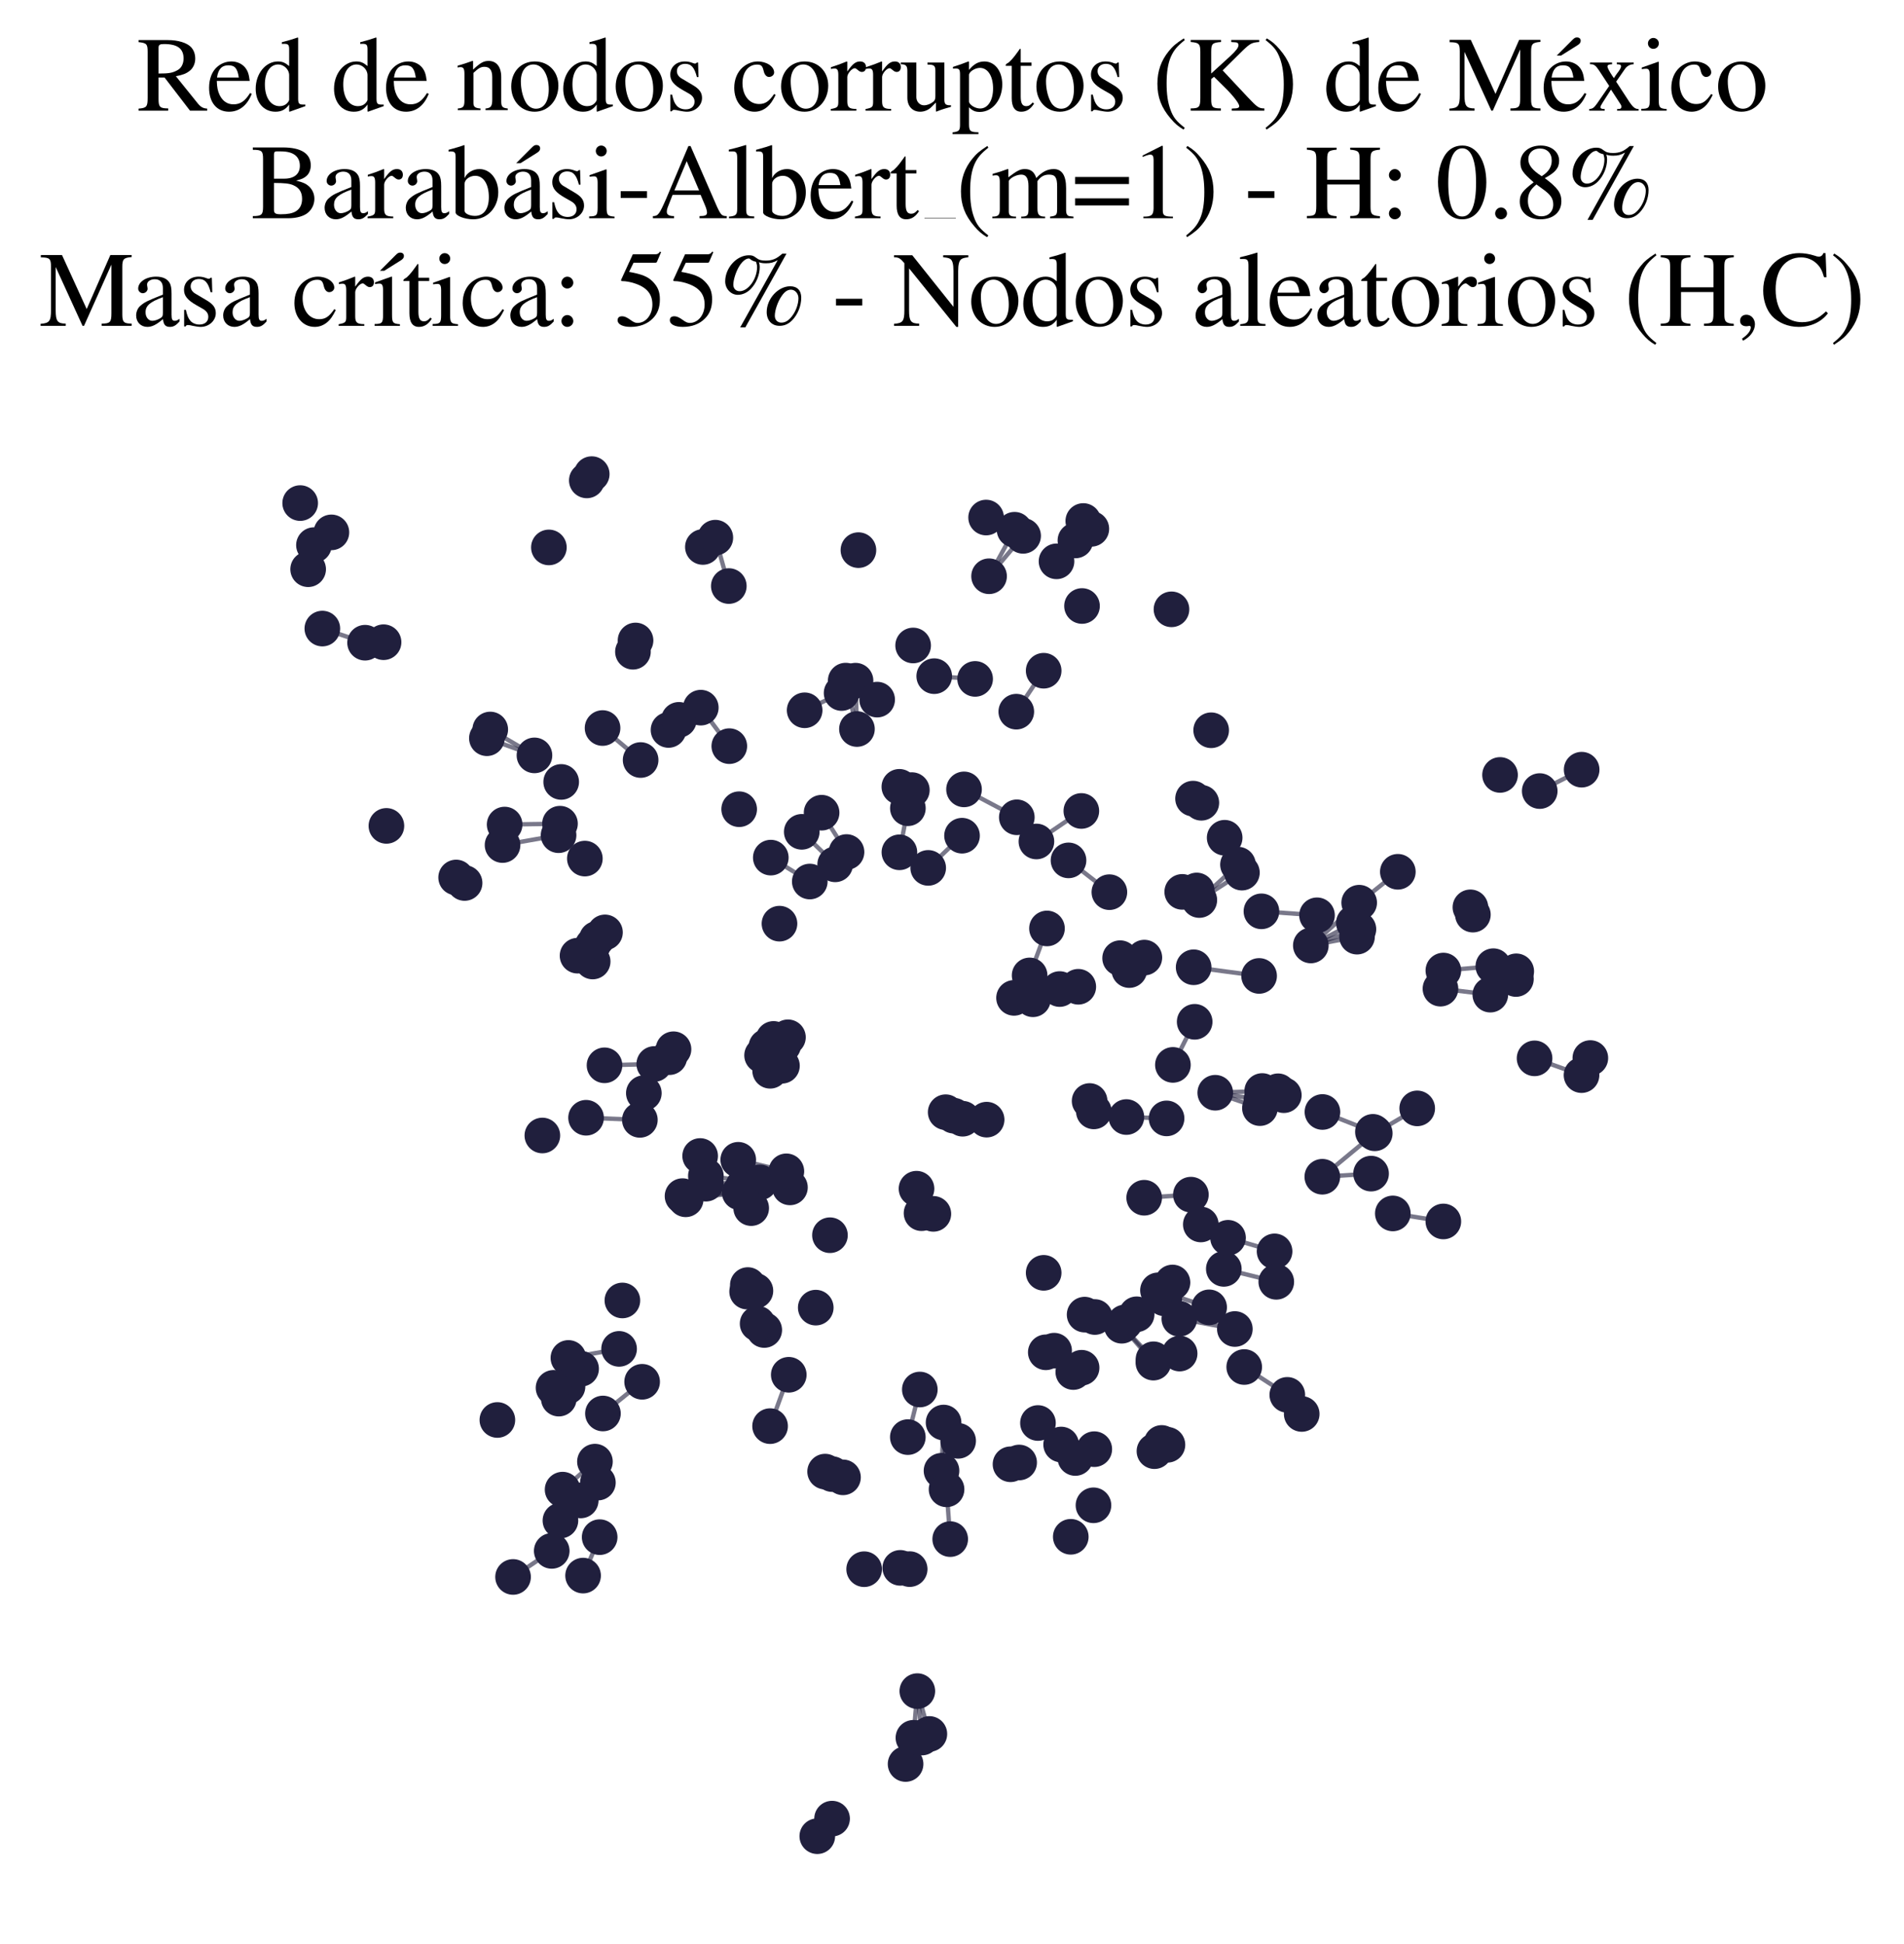 <?xml version="1.0" encoding="utf-8" standalone="no"?>
<!DOCTYPE svg PUBLIC "-//W3C//DTD SVG 1.1//EN"
  "http://www.w3.org/Graphics/SVG/1.1/DTD/svg11.dtd">
<svg xmlns:xlink="http://www.w3.org/1999/xlink" width="174.312pt" height="178.036pt" viewBox="0 0 174.312 178.036" xmlns="http://www.w3.org/2000/svg" version="1.1">
 <defs>
  <style type="text/css">*{stroke-linejoin: round; stroke-linecap: butt}</style>
 </defs>
 <g id="figure_1">
  <g id="patch_1">
   <path d="M 0 178.036 
L 174.312 178.036 
L 174.312 0 
L 0 0 
z
" style="fill: #ffffff"/>
  </g>
  <g id="axes_1">
   <g id="LineCollection_1">
    <path d="M 136.439 91.078 
L 131.875 90.53 
" clip-path="url(#pe83ffcc449)" style="fill: none; stroke: #201f3d; stroke-opacity: 0.6; stroke-width: 0.4"/>
    <path d="M 112.427 113.341 
L 116.688 114.585 
" clip-path="url(#pe83ffcc449)" style="fill: none; stroke: #201f3d; stroke-opacity: 0.6; stroke-width: 0.4"/>
    <path d="M 109.28 88.57 
L 115.272 89.364 
" clip-path="url(#pe83ffcc449)" style="fill: none; stroke: #201f3d; stroke-opacity: 0.6; stroke-width: 0.4"/>
    <path d="M 104.766 87.684 
L 103.388 88.828 
" clip-path="url(#pe83ffcc449)" style="fill: none; stroke: #201f3d; stroke-opacity: 0.6; stroke-width: 0.4"/>
    <path d="M 104.766 87.684 
L 102.548 87.737 
" clip-path="url(#pe83ffcc449)" style="fill: none; stroke: #201f3d; stroke-opacity: 0.6; stroke-width: 0.4"/>
    <path d="M 88.074 76.523 
L 84.976 79.471 
" clip-path="url(#pe83ffcc449)" style="fill: none; stroke: #201f3d; stroke-opacity: 0.6; stroke-width: 0.4"/>
    <path d="M 77.499 78.019 
L 75.218 74.417 
" clip-path="url(#pe83ffcc449)" style="fill: none; stroke: #201f3d; stroke-opacity: 0.6; stroke-width: 0.4"/>
    <path d="M 95.026 130.302 
L 98.447 133.505 
" clip-path="url(#pe83ffcc449)" style="fill: none; stroke: #201f3d; stroke-opacity: 0.6; stroke-width: 0.4"/>
    <path d="M 111.257 100.06 
L 115.347 101.469 
" clip-path="url(#pe83ffcc449)" style="fill: none; stroke: #201f3d; stroke-opacity: 0.6; stroke-width: 0.4"/>
    <path d="M 111.257 100.06 
L 115.481 100.714 
" clip-path="url(#pe83ffcc449)" style="fill: none; stroke: #201f3d; stroke-opacity: 0.6; stroke-width: 0.4"/>
    <path d="M 111.257 100.06 
L 115.557 99.901 
" clip-path="url(#pe83ffcc449)" style="fill: none; stroke: #201f3d; stroke-opacity: 0.6; stroke-width: 0.4"/>
    <path d="M 78.454 66.755 
L 77.425 62.322 
" clip-path="url(#pe83ffcc449)" style="fill: none; stroke: #201f3d; stroke-opacity: 0.6; stroke-width: 0.4"/>
    <path d="M 78.454 66.755 
L 78.324 62.328 
" clip-path="url(#pe83ffcc449)" style="fill: none; stroke: #201f3d; stroke-opacity: 0.6; stroke-width: 0.4"/>
    <path d="M 115.485 83.448 
L 120.573 83.811 
" clip-path="url(#pe83ffcc449)" style="fill: none; stroke: #201f3d; stroke-opacity: 0.6; stroke-width: 0.4"/>
    <path d="M 109.027 109.391 
L 104.751 109.674 
" clip-path="url(#pe83ffcc449)" style="fill: none; stroke: #201f3d; stroke-opacity: 0.6; stroke-width: 0.4"/>
    <path d="M 96.725 51.4 
L 99.912 48.425 
" clip-path="url(#pe83ffcc449)" style="fill: none; stroke: #201f3d; stroke-opacity: 0.6; stroke-width: 0.4"/>
    <path d="M 96.725 51.4 
L 99.176 47.707 
" clip-path="url(#pe83ffcc449)" style="fill: none; stroke: #201f3d; stroke-opacity: 0.6; stroke-width: 0.4"/>
    <path d="M 106.014 118.154 
L 110.697 119.711 
" clip-path="url(#pe83ffcc449)" style="fill: none; stroke: #201f3d; stroke-opacity: 0.6; stroke-width: 0.4"/>
    <path d="M 51.308 139.234 
L 54.738 135.757 
" clip-path="url(#pe83ffcc449)" style="fill: none; stroke: #201f3d; stroke-opacity: 0.6; stroke-width: 0.4"/>
    <path d="M 86.992 140.933 
L 86.658 136.374 
" clip-path="url(#pe83ffcc449)" style="fill: none; stroke: #201f3d; stroke-opacity: 0.6; stroke-width: 0.4"/>
    <path d="M 66.723 53.663 
L 65.49 49.233 
" clip-path="url(#pe83ffcc449)" style="fill: none; stroke: #201f3d; stroke-opacity: 0.6; stroke-width: 0.4"/>
    <path d="M 59.898 97.427 
L 55.344 97.548 
" clip-path="url(#pe83ffcc449)" style="fill: none; stroke: #201f3d; stroke-opacity: 0.6; stroke-width: 0.4"/>
    <path d="M 121.07 101.822 
L 125.692 103.64 
" clip-path="url(#pe83ffcc449)" style="fill: none; stroke: #201f3d; stroke-opacity: 0.6; stroke-width: 0.4"/>
    <path d="M 54.467 133.839 
L 51.506 136.402 
" clip-path="url(#pe83ffcc449)" style="fill: none; stroke: #201f3d; stroke-opacity: 0.6; stroke-width: 0.4"/>
    <path d="M 82.342 78.044 
L 83.117 74.008 
" clip-path="url(#pe83ffcc449)" style="fill: none; stroke: #201f3d; stroke-opacity: 0.6; stroke-width: 0.4"/>
    <path d="M 98.717 90.356 
L 97.011 90.565 
" clip-path="url(#pe83ffcc449)" style="fill: none; stroke: #201f3d; stroke-opacity: 0.6; stroke-width: 0.4"/>
    <path d="M 33.423 58.852 
L 29.511 57.557 
" clip-path="url(#pe83ffcc449)" style="fill: none; stroke: #201f3d; stroke-opacity: 0.6; stroke-width: 0.4"/>
    <path d="M 106.8 102.409 
L 103.12 102.285 
" clip-path="url(#pe83ffcc449)" style="fill: none; stroke: #201f3d; stroke-opacity: 0.6; stroke-width: 0.4"/>
    <path d="M 84.21 127.235 
L 83.112 131.593 
" clip-path="url(#pe83ffcc449)" style="fill: none; stroke: #201f3d; stroke-opacity: 0.6; stroke-width: 0.4"/>
    <path d="M 88.257 72.282 
L 93.09 74.838 
" clip-path="url(#pe83ffcc449)" style="fill: none; stroke: #201f3d; stroke-opacity: 0.6; stroke-width: 0.4"/>
    <path d="M 58.788 126.527 
L 55.199 129.431 
" clip-path="url(#pe83ffcc449)" style="fill: none; stroke: #201f3d; stroke-opacity: 0.6; stroke-width: 0.4"/>
    <path d="M 67.587 106.199 
L 71.992 107.256 
" clip-path="url(#pe83ffcc449)" style="fill: none; stroke: #201f3d; stroke-opacity: 0.6; stroke-width: 0.4"/>
    <path d="M 105.594 124.772 
L 102.694 121.395 
" clip-path="url(#pe83ffcc449)" style="fill: none; stroke: #201f3d; stroke-opacity: 0.6; stroke-width: 0.4"/>
    <path d="M 120.007 86.574 
L 124.363 85.085 
" clip-path="url(#pe83ffcc449)" style="fill: none; stroke: #201f3d; stroke-opacity: 0.6; stroke-width: 0.4"/>
    <path d="M 120.007 86.574 
L 124.236 85.767 
" clip-path="url(#pe83ffcc449)" style="fill: none; stroke: #201f3d; stroke-opacity: 0.6; stroke-width: 0.4"/>
    <path d="M 120.007 86.574 
L 124.434 82.658 
" clip-path="url(#pe83ffcc449)" style="fill: none; stroke: #201f3d; stroke-opacity: 0.6; stroke-width: 0.4"/>
    <path d="M 120.007 86.574 
L 123.945 84.513 
" clip-path="url(#pe83ffcc449)" style="fill: none; stroke: #201f3d; stroke-opacity: 0.6; stroke-width: 0.4"/>
    <path d="M 53.655 102.35 
L 58.58 102.545 
" clip-path="url(#pe83ffcc449)" style="fill: none; stroke: #201f3d; stroke-opacity: 0.6; stroke-width: 0.4"/>
    <path d="M 86.385 130.258 
L 86.658 136.374 
" clip-path="url(#pe83ffcc449)" style="fill: none; stroke: #201f3d; stroke-opacity: 0.6; stroke-width: 0.4"/>
    <path d="M 86.385 130.258 
L 86.197 134.674 
" clip-path="url(#pe83ffcc449)" style="fill: none; stroke: #201f3d; stroke-opacity: 0.6; stroke-width: 0.4"/>
    <path d="M 70.567 78.53 
L 74.136 80.719 
" clip-path="url(#pe83ffcc449)" style="fill: none; stroke: #201f3d; stroke-opacity: 0.6; stroke-width: 0.4"/>
    <path d="M 107.97 120.758 
L 113.051 121.694 
" clip-path="url(#pe83ffcc449)" style="fill: none; stroke: #201f3d; stroke-opacity: 0.6; stroke-width: 0.4"/>
    <path d="M 56.678 123.514 
L 52.038 124.343 
" clip-path="url(#pe83ffcc449)" style="fill: none; stroke: #201f3d; stroke-opacity: 0.6; stroke-width: 0.4"/>
    <path d="M 102.694 121.395 
L 105.603 124.466 
" clip-path="url(#pe83ffcc449)" style="fill: none; stroke: #201f3d; stroke-opacity: 0.6; stroke-width: 0.4"/>
    <path d="M 116.844 117.373 
L 112.041 116.19 
" clip-path="url(#pe83ffcc449)" style="fill: none; stroke: #201f3d; stroke-opacity: 0.6; stroke-width: 0.4"/>
    <path d="M 85.084 158.775 
L 83.982 154.852 
" clip-path="url(#pe83ffcc449)" style="fill: none; stroke: #201f3d; stroke-opacity: 0.6; stroke-width: 0.4"/>
    <path d="M 125.861 103.773 
L 121.058 107.752 
" clip-path="url(#pe83ffcc449)" style="fill: none; stroke: #201f3d; stroke-opacity: 0.6; stroke-width: 0.4"/>
    <path d="M 125.861 103.773 
L 129.746 101.492 
" clip-path="url(#pe83ffcc449)" style="fill: none; stroke: #201f3d; stroke-opacity: 0.6; stroke-width: 0.4"/>
    <path d="M 94.263 89.317 
L 95.852 85.016 
" clip-path="url(#pe83ffcc449)" style="fill: none; stroke: #201f3d; stroke-opacity: 0.6; stroke-width: 0.4"/>
    <path d="M 51.267 75.422 
L 46.2 75.502 
" clip-path="url(#pe83ffcc449)" style="fill: none; stroke: #201f3d; stroke-opacity: 0.6; stroke-width: 0.4"/>
    <path d="M 76.461 79.146 
L 73.401 76.169 
" clip-path="url(#pe83ffcc449)" style="fill: none; stroke: #201f3d; stroke-opacity: 0.6; stroke-width: 0.4"/>
    <path d="M 48.93 69.169 
L 44.882 66.799 
" clip-path="url(#pe83ffcc449)" style="fill: none; stroke: #201f3d; stroke-opacity: 0.6; stroke-width: 0.4"/>
    <path d="M 48.93 69.169 
L 44.575 67.598 
" clip-path="url(#pe83ffcc449)" style="fill: none; stroke: #201f3d; stroke-opacity: 0.6; stroke-width: 0.4"/>
    <path d="M 72.212 125.885 
L 70.502 130.588 
" clip-path="url(#pe83ffcc449)" style="fill: none; stroke: #201f3d; stroke-opacity: 0.6; stroke-width: 0.4"/>
    <path d="M 101.564 81.694 
L 97.823 78.783 
" clip-path="url(#pe83ffcc449)" style="fill: none; stroke: #201f3d; stroke-opacity: 0.6; stroke-width: 0.4"/>
    <path d="M 90.55 52.766 
L 92.883 48.506 
" clip-path="url(#pe83ffcc449)" style="fill: none; stroke: #201f3d; stroke-opacity: 0.6; stroke-width: 0.4"/>
    <path d="M 90.55 52.766 
L 93.668 49.067 
" clip-path="url(#pe83ffcc449)" style="fill: none; stroke: #201f3d; stroke-opacity: 0.6; stroke-width: 0.4"/>
    <path d="M 54.9 140.754 
L 53.382 144.274 
" clip-path="url(#pe83ffcc449)" style="fill: none; stroke: #201f3d; stroke-opacity: 0.6; stroke-width: 0.4"/>
    <path d="M 113.909 125.174 
L 117.853 127.724 
" clip-path="url(#pe83ffcc449)" style="fill: none; stroke: #201f3d; stroke-opacity: 0.6; stroke-width: 0.4"/>
    <path d="M 67.716 109.181 
L 62.487 109.525 
" clip-path="url(#pe83ffcc449)" style="fill: none; stroke: #201f3d; stroke-opacity: 0.6; stroke-width: 0.4"/>
    <path d="M 67.716 109.181 
L 62.775 109.817 
" clip-path="url(#pe83ffcc449)" style="fill: none; stroke: #201f3d; stroke-opacity: 0.6; stroke-width: 0.4"/>
    <path d="M 69.565 108.266 
L 64.623 107.68 
" clip-path="url(#pe83ffcc449)" style="fill: none; stroke: #201f3d; stroke-opacity: 0.6; stroke-width: 0.4"/>
    <path d="M 69.565 108.266 
L 64.629 108.387 
" clip-path="url(#pe83ffcc449)" style="fill: none; stroke: #201f3d; stroke-opacity: 0.6; stroke-width: 0.4"/>
    <path d="M 93.042 65.166 
L 95.549 61.417 
" clip-path="url(#pe83ffcc449)" style="fill: none; stroke: #201f3d; stroke-opacity: 0.6; stroke-width: 0.4"/>
    <path d="M 94.884 77.052 
L 98.997 74.258 
" clip-path="url(#pe83ffcc449)" style="fill: none; stroke: #201f3d; stroke-opacity: 0.6; stroke-width: 0.4"/>
    <path d="M 127.513 111.111 
L 132.139 111.846 
" clip-path="url(#pe83ffcc449)" style="fill: none; stroke: #201f3d; stroke-opacity: 0.6; stroke-width: 0.4"/>
    <path d="M 109.373 93.564 
L 107.38 97.51 
" clip-path="url(#pe83ffcc449)" style="fill: none; stroke: #201f3d; stroke-opacity: 0.6; stroke-width: 0.4"/>
    <path d="M 83.625 159.127 
L 83.982 154.852 
" clip-path="url(#pe83ffcc449)" style="fill: none; stroke: #201f3d; stroke-opacity: 0.6; stroke-width: 0.4"/>
    <path d="M 83.907 108.847 
L 84.368 111.088 
" clip-path="url(#pe83ffcc449)" style="fill: none; stroke: #201f3d; stroke-opacity: 0.6; stroke-width: 0.4"/>
    <path d="M 83.907 108.847 
L 85.449 111.15 
" clip-path="url(#pe83ffcc449)" style="fill: none; stroke: #201f3d; stroke-opacity: 0.6; stroke-width: 0.4"/>
    <path d="M 68.037 108.634 
L 72.32 108.727 
" clip-path="url(#pe83ffcc449)" style="fill: none; stroke: #201f3d; stroke-opacity: 0.6; stroke-width: 0.4"/>
    <path d="M 140.962 72.436 
L 144.801 70.478 
" clip-path="url(#pe83ffcc449)" style="fill: none; stroke: #201f3d; stroke-opacity: 0.6; stroke-width: 0.4"/>
    <path d="M 58.65 69.594 
L 55.165 66.665 
" clip-path="url(#pe83ffcc449)" style="fill: none; stroke: #201f3d; stroke-opacity: 0.6; stroke-width: 0.4"/>
    <path d="M 144.789 98.447 
L 140.49 96.911 
" clip-path="url(#pe83ffcc449)" style="fill: none; stroke: #201f3d; stroke-opacity: 0.6; stroke-width: 0.4"/>
    <path d="M 84.401 159.104 
L 83.982 154.852 
" clip-path="url(#pe83ffcc449)" style="fill: none; stroke: #201f3d; stroke-opacity: 0.6; stroke-width: 0.4"/>
    <path d="M 85.529 61.915 
L 89.273 62.166 
" clip-path="url(#pe83ffcc449)" style="fill: none; stroke: #201f3d; stroke-opacity: 0.6; stroke-width: 0.4"/>
    <path d="M 113.339 79.171 
L 109.798 82.415 
" clip-path="url(#pe83ffcc449)" style="fill: none; stroke: #201f3d; stroke-opacity: 0.6; stroke-width: 0.4"/>
    <path d="M 121.058 107.752 
L 125.522 107.466 
" clip-path="url(#pe83ffcc449)" style="fill: none; stroke: #201f3d; stroke-opacity: 0.6; stroke-width: 0.4"/>
    <path d="M 51.137 76.477 
L 46.009 77.379 
" clip-path="url(#pe83ffcc449)" style="fill: none; stroke: #201f3d; stroke-opacity: 0.6; stroke-width: 0.4"/>
    <path d="M 132.141 88.87 
L 136.716 88.471 
" clip-path="url(#pe83ffcc449)" style="fill: none; stroke: #201f3d; stroke-opacity: 0.6; stroke-width: 0.4"/>
    <path d="M 124.434 82.658 
L 127.973 79.828 
" clip-path="url(#pe83ffcc449)" style="fill: none; stroke: #201f3d; stroke-opacity: 0.6; stroke-width: 0.4"/>
    <path d="M 66.768 68.323 
L 64.158 64.798 
" clip-path="url(#pe83ffcc449)" style="fill: none; stroke: #201f3d; stroke-opacity: 0.6; stroke-width: 0.4"/>
    <path d="M 50.512 142.013 
L 46.971 144.398 
" clip-path="url(#pe83ffcc449)" style="fill: none; stroke: #201f3d; stroke-opacity: 0.6; stroke-width: 0.4"/>
    <path d="M 113.699 79.905 
L 109.798 82.415 
" clip-path="url(#pe83ffcc449)" style="fill: none; stroke: #201f3d; stroke-opacity: 0.6; stroke-width: 0.4"/>
    <path d="M 73.666 65.039 
L 77.049 63.459 
" clip-path="url(#pe83ffcc449)" style="fill: none; stroke: #201f3d; stroke-opacity: 0.6; stroke-width: 0.4"/>
   </g>
   <g id="PathCollection_1">
    <defs>
     <path id="m14f9ae32dd" d="M 0 1.581 
C 0.419 1.581 0.822 1.415 1.118 1.118 
C 1.415 0.822 1.581 0.419 1.581 0 
C 1.581 -0.419 1.415 -0.822 1.118 -1.118 
C 0.822 -1.415 0.419 -1.581 0 -1.581 
C -0.419 -1.581 -0.822 -1.415 -1.118 -1.118 
C -1.415 -0.822 -1.581 -0.419 -1.581 0 
C -1.581 0.419 -1.415 0.822 -1.118 1.118 
C -0.822 1.415 -0.419 1.581 0 1.581 
z
" style="stroke: #201f3d; stroke-width: 0.1"/>
    </defs>
    <g clip-path="url(#pe83ffcc449)">
     <use xlink:href="#m14f9ae32dd" x="144.801" y="70.478" style="fill: #201f3d; stroke: #201f3d; stroke-width: 0.1"/>
     <use xlink:href="#m14f9ae32dd" x="69.967" y="121.785" style="fill: #201f3d; stroke: #201f3d; stroke-width: 0.1"/>
     <use xlink:href="#m14f9ae32dd" x="66.768" y="68.323" style="fill: #201f3d; stroke: #201f3d; stroke-width: 0.1"/>
     <use xlink:href="#m14f9ae32dd" x="90.279" y="47.39" style="fill: #201f3d; stroke: #201f3d; stroke-width: 0.1"/>
     <use xlink:href="#m14f9ae32dd" x="58.788" y="126.527" style="fill: #201f3d; stroke: #201f3d; stroke-width: 0.1"/>
     <use xlink:href="#m14f9ae32dd" x="107.38" y="97.51" style="fill: #201f3d; stroke: #201f3d; stroke-width: 0.1"/>
     <use xlink:href="#m14f9ae32dd" x="67.587" y="106.199" style="fill: #201f3d; stroke: #201f3d; stroke-width: 0.1"/>
     <use xlink:href="#m14f9ae32dd" x="53.382" y="144.274" style="fill: #201f3d; stroke: #201f3d; stroke-width: 0.1"/>
     <use xlink:href="#m14f9ae32dd" x="68.4" y="118.267" style="fill: #201f3d; stroke: #201f3d; stroke-width: 0.1"/>
     <use xlink:href="#m14f9ae32dd" x="94.884" y="77.052" style="fill: #201f3d; stroke: #201f3d; stroke-width: 0.1"/>
     <use xlink:href="#m14f9ae32dd" x="138.813" y="88.94" style="fill: #201f3d; stroke: #201f3d; stroke-width: 0.1"/>
     <use xlink:href="#m14f9ae32dd" x="97.148" y="132.271" style="fill: #201f3d; stroke: #201f3d; stroke-width: 0.1"/>
     <use xlink:href="#m14f9ae32dd" x="85.084" y="158.775" style="fill: #201f3d; stroke: #201f3d; stroke-width: 0.1"/>
     <use xlink:href="#m14f9ae32dd" x="77.177" y="135.277" style="fill: #201f3d; stroke: #201f3d; stroke-width: 0.1"/>
     <use xlink:href="#m14f9ae32dd" x="86.197" y="134.674" style="fill: #201f3d; stroke: #201f3d; stroke-width: 0.1"/>
     <use xlink:href="#m14f9ae32dd" x="86.385" y="130.258" style="fill: #201f3d; stroke: #201f3d; stroke-width: 0.1"/>
     <use xlink:href="#m14f9ae32dd" x="51.137" y="76.477" style="fill: #201f3d; stroke: #201f3d; stroke-width: 0.1"/>
     <use xlink:href="#m14f9ae32dd" x="67.716" y="109.181" style="fill: #201f3d; stroke: #201f3d; stroke-width: 0.1"/>
     <use xlink:href="#m14f9ae32dd" x="107.996" y="123.943" style="fill: #201f3d; stroke: #201f3d; stroke-width: 0.1"/>
     <use xlink:href="#m14f9ae32dd" x="51.308" y="139.234" style="fill: #201f3d; stroke: #201f3d; stroke-width: 0.1"/>
     <use xlink:href="#m14f9ae32dd" x="107.342" y="117.435" style="fill: #201f3d; stroke: #201f3d; stroke-width: 0.1"/>
     <use xlink:href="#m14f9ae32dd" x="83.112" y="131.593" style="fill: #201f3d; stroke: #201f3d; stroke-width: 0.1"/>
     <use xlink:href="#m14f9ae32dd" x="46.971" y="144.398" style="fill: #201f3d; stroke: #201f3d; stroke-width: 0.1"/>
     <use xlink:href="#m14f9ae32dd" x="54.9" y="140.754" style="fill: #201f3d; stroke: #201f3d; stroke-width: 0.1"/>
     <use xlink:href="#m14f9ae32dd" x="78.454" y="66.755" style="fill: #201f3d; stroke: #201f3d; stroke-width: 0.1"/>
     <use xlink:href="#m14f9ae32dd" x="53.2" y="125.334" style="fill: #201f3d; stroke: #201f3d; stroke-width: 0.1"/>
     <use xlink:href="#m14f9ae32dd" x="88.074" y="76.523" style="fill: #201f3d; stroke: #201f3d; stroke-width: 0.1"/>
     <use xlink:href="#m14f9ae32dd" x="138.783" y="89.646" style="fill: #201f3d; stroke: #201f3d; stroke-width: 0.1"/>
     <use xlink:href="#m14f9ae32dd" x="125.861" y="103.773" style="fill: #201f3d; stroke: #201f3d; stroke-width: 0.1"/>
     <use xlink:href="#m14f9ae32dd" x="77.425" y="62.322" style="fill: #201f3d; stroke: #201f3d; stroke-width: 0.1"/>
     <use xlink:href="#m14f9ae32dd" x="105.69" y="132.88" style="fill: #201f3d; stroke: #201f3d; stroke-width: 0.1"/>
     <use xlink:href="#m14f9ae32dd" x="74.824" y="168.136" style="fill: #201f3d; stroke: #201f3d; stroke-width: 0.1"/>
     <use xlink:href="#m14f9ae32dd" x="83.481" y="72.347" style="fill: #201f3d; stroke: #201f3d; stroke-width: 0.1"/>
     <use xlink:href="#m14f9ae32dd" x="121.07" y="101.822" style="fill: #201f3d; stroke: #201f3d; stroke-width: 0.1"/>
     <use xlink:href="#m14f9ae32dd" x="74.683" y="119.737" style="fill: #201f3d; stroke: #201f3d; stroke-width: 0.1"/>
     <use xlink:href="#m14f9ae32dd" x="61.203" y="66.841" style="fill: #201f3d; stroke: #201f3d; stroke-width: 0.1"/>
     <use xlink:href="#m14f9ae32dd" x="112.041" y="116.19" style="fill: #201f3d; stroke: #201f3d; stroke-width: 0.1"/>
     <use xlink:href="#m14f9ae32dd" x="62.775" y="109.817" style="fill: #201f3d; stroke: #201f3d; stroke-width: 0.1"/>
     <use xlink:href="#m14f9ae32dd" x="127.513" y="111.111" style="fill: #201f3d; stroke: #201f3d; stroke-width: 0.1"/>
     <use xlink:href="#m14f9ae32dd" x="100.182" y="132.698" style="fill: #201f3d; stroke: #201f3d; stroke-width: 0.1"/>
     <use xlink:href="#m14f9ae32dd" x="115.485" y="83.448" style="fill: #201f3d; stroke: #201f3d; stroke-width: 0.1"/>
     <use xlink:href="#m14f9ae32dd" x="83.598" y="59.105" style="fill: #201f3d; stroke: #201f3d; stroke-width: 0.1"/>
     <use xlink:href="#m14f9ae32dd" x="53.723" y="43.99" style="fill: #201f3d; stroke: #201f3d; stroke-width: 0.1"/>
     <use xlink:href="#m14f9ae32dd" x="28.743" y="49.915" style="fill: #201f3d; stroke: #201f3d; stroke-width: 0.1"/>
     <use xlink:href="#m14f9ae32dd" x="29.511" y="57.557" style="fill: #201f3d; stroke: #201f3d; stroke-width: 0.1"/>
     <use xlink:href="#m14f9ae32dd" x="55.344" y="97.548" style="fill: #201f3d; stroke: #201f3d; stroke-width: 0.1"/>
     <use xlink:href="#m14f9ae32dd" x="102.694" y="121.395" style="fill: #201f3d; stroke: #201f3d; stroke-width: 0.1"/>
     <use xlink:href="#m14f9ae32dd" x="82.907" y="161.526" style="fill: #201f3d; stroke: #201f3d; stroke-width: 0.1"/>
     <use xlink:href="#m14f9ae32dd" x="93.042" y="65.166" style="fill: #201f3d; stroke: #201f3d; stroke-width: 0.1"/>
     <use xlink:href="#m14f9ae32dd" x="93.668" y="49.067" style="fill: #201f3d; stroke: #201f3d; stroke-width: 0.1"/>
     <use xlink:href="#m14f9ae32dd" x="104.061" y="120.346" style="fill: #201f3d; stroke: #201f3d; stroke-width: 0.1"/>
     <use xlink:href="#m14f9ae32dd" x="48.93" y="69.169" style="fill: #201f3d; stroke: #201f3d; stroke-width: 0.1"/>
     <use xlink:href="#m14f9ae32dd" x="54.173" y="43.414" style="fill: #201f3d; stroke: #201f3d; stroke-width: 0.1"/>
     <use xlink:href="#m14f9ae32dd" x="55.199" y="129.431" style="fill: #201f3d; stroke: #201f3d; stroke-width: 0.1"/>
     <use xlink:href="#m14f9ae32dd" x="119.173" y="129.474" style="fill: #201f3d; stroke: #201f3d; stroke-width: 0.1"/>
     <use xlink:href="#m14f9ae32dd" x="84.401" y="159.104" style="fill: #201f3d; stroke: #201f3d; stroke-width: 0.1"/>
     <use xlink:href="#m14f9ae32dd" x="46.009" y="77.379" style="fill: #201f3d; stroke: #201f3d; stroke-width: 0.1"/>
     <use xlink:href="#m14f9ae32dd" x="64.099" y="105.852" style="fill: #201f3d; stroke: #201f3d; stroke-width: 0.1"/>
     <use xlink:href="#m14f9ae32dd" x="110.883" y="66.868" style="fill: #201f3d; stroke: #201f3d; stroke-width: 0.1"/>
     <use xlink:href="#m14f9ae32dd" x="54.261" y="86.566" style="fill: #201f3d; stroke: #201f3d; stroke-width: 0.1"/>
     <use xlink:href="#m14f9ae32dd" x="54.26" y="88.042" style="fill: #201f3d; stroke: #201f3d; stroke-width: 0.1"/>
     <use xlink:href="#m14f9ae32dd" x="30.34" y="48.749" style="fill: #201f3d; stroke: #201f3d; stroke-width: 0.1"/>
     <use xlink:href="#m14f9ae32dd" x="35.376" y="75.625" style="fill: #201f3d; stroke: #201f3d; stroke-width: 0.1"/>
     <use xlink:href="#m14f9ae32dd" x="71.705" y="95.701" style="fill: #201f3d; stroke: #201f3d; stroke-width: 0.1"/>
     <use xlink:href="#m14f9ae32dd" x="99.298" y="120.377" style="fill: #201f3d; stroke: #201f3d; stroke-width: 0.1"/>
     <use xlink:href="#m14f9ae32dd" x="96.725" y="51.4" style="fill: #201f3d; stroke: #201f3d; stroke-width: 0.1"/>
     <use xlink:href="#m14f9ae32dd" x="125.692" y="103.64" style="fill: #201f3d; stroke: #201f3d; stroke-width: 0.1"/>
     <use xlink:href="#m14f9ae32dd" x="54.467" y="133.839" style="fill: #201f3d; stroke: #201f3d; stroke-width: 0.1"/>
     <use xlink:href="#m14f9ae32dd" x="52.875" y="87.509" style="fill: #201f3d; stroke: #201f3d; stroke-width: 0.1"/>
     <use xlink:href="#m14f9ae32dd" x="35.115" y="58.806" style="fill: #201f3d; stroke: #201f3d; stroke-width: 0.1"/>
     <use xlink:href="#m14f9ae32dd" x="98.717" y="90.356" style="fill: #201f3d; stroke: #201f3d; stroke-width: 0.1"/>
     <use xlink:href="#m14f9ae32dd" x="61.66" y="96.077" style="fill: #201f3d; stroke: #201f3d; stroke-width: 0.1"/>
     <use xlink:href="#m14f9ae32dd" x="93.303" y="133.917" style="fill: #201f3d; stroke: #201f3d; stroke-width: 0.1"/>
     <use xlink:href="#m14f9ae32dd" x="134.617" y="83.082" style="fill: #201f3d; stroke: #201f3d; stroke-width: 0.1"/>
     <use xlink:href="#m14f9ae32dd" x="86.658" y="136.374" style="fill: #201f3d; stroke: #201f3d; stroke-width: 0.1"/>
     <use xlink:href="#m14f9ae32dd" x="117.853" y="127.724" style="fill: #201f3d; stroke: #201f3d; stroke-width: 0.1"/>
     <use xlink:href="#m14f9ae32dd" x="86.992" y="140.933" style="fill: #201f3d; stroke: #201f3d; stroke-width: 0.1"/>
     <use xlink:href="#m14f9ae32dd" x="109.983" y="73.508" style="fill: #201f3d; stroke: #201f3d; stroke-width: 0.1"/>
     <use xlink:href="#m14f9ae32dd" x="84.21" y="127.235" style="fill: #201f3d; stroke: #201f3d; stroke-width: 0.1"/>
     <use xlink:href="#m14f9ae32dd" x="134.843" y="83.75" style="fill: #201f3d; stroke: #201f3d; stroke-width: 0.1"/>
     <use xlink:href="#m14f9ae32dd" x="86.578" y="101.842" style="fill: #201f3d; stroke: #201f3d; stroke-width: 0.1"/>
     <use xlink:href="#m14f9ae32dd" x="67.671" y="74.098" style="fill: #201f3d; stroke: #201f3d; stroke-width: 0.1"/>
     <use xlink:href="#m14f9ae32dd" x="109.559" y="81.538" style="fill: #201f3d; stroke: #201f3d; stroke-width: 0.1"/>
     <use xlink:href="#m14f9ae32dd" x="113.909" y="125.174" style="fill: #201f3d; stroke: #201f3d; stroke-width: 0.1"/>
     <use xlink:href="#m14f9ae32dd" x="106.591" y="118.881" style="fill: #201f3d; stroke: #201f3d; stroke-width: 0.1"/>
     <use xlink:href="#m14f9ae32dd" x="70.508" y="98.049" style="fill: #201f3d; stroke: #201f3d; stroke-width: 0.1"/>
     <use xlink:href="#m14f9ae32dd" x="100.108" y="137.837" style="fill: #201f3d; stroke: #201f3d; stroke-width: 0.1"/>
     <use xlink:href="#m14f9ae32dd" x="106.88" y="132.296" style="fill: #201f3d; stroke: #201f3d; stroke-width: 0.1"/>
     <use xlink:href="#m14f9ae32dd" x="71.362" y="84.577" style="fill: #201f3d; stroke: #201f3d; stroke-width: 0.1"/>
     <use xlink:href="#m14f9ae32dd" x="88.13" y="102.44" style="fill: #201f3d; stroke: #201f3d; stroke-width: 0.1"/>
     <use xlink:href="#m14f9ae32dd" x="95.549" y="116.55" style="fill: #201f3d; stroke: #201f3d; stroke-width: 0.1"/>
     <use xlink:href="#m14f9ae32dd" x="83.625" y="159.127" style="fill: #201f3d; stroke: #201f3d; stroke-width: 0.1"/>
     <use xlink:href="#m14f9ae32dd" x="73.401" y="76.169" style="fill: #201f3d; stroke: #201f3d; stroke-width: 0.1"/>
     <use xlink:href="#m14f9ae32dd" x="49.653" y="103.975" style="fill: #201f3d; stroke: #201f3d; stroke-width: 0.1"/>
     <use xlink:href="#m14f9ae32dd" x="109.28" y="88.57" style="fill: #201f3d; stroke: #201f3d; stroke-width: 0.1"/>
     <use xlink:href="#m14f9ae32dd" x="110.697" y="119.711" style="fill: #201f3d; stroke: #201f3d; stroke-width: 0.1"/>
     <use xlink:href="#m14f9ae32dd" x="44.575" y="67.598" style="fill: #201f3d; stroke: #201f3d; stroke-width: 0.1"/>
     <use xlink:href="#m14f9ae32dd" x="51.158" y="128.068" style="fill: #201f3d; stroke: #201f3d; stroke-width: 0.1"/>
     <use xlink:href="#m14f9ae32dd" x="136.439" y="91.078" style="fill: #201f3d; stroke: #201f3d; stroke-width: 0.1"/>
     <use xlink:href="#m14f9ae32dd" x="107.97" y="120.758" style="fill: #201f3d; stroke: #201f3d; stroke-width: 0.1"/>
     <use xlink:href="#m14f9ae32dd" x="90.326" y="102.524" style="fill: #201f3d; stroke: #201f3d; stroke-width: 0.1"/>
     <use xlink:href="#m14f9ae32dd" x="52.038" y="124.343" style="fill: #201f3d; stroke: #201f3d; stroke-width: 0.1"/>
     <use xlink:href="#m14f9ae32dd" x="115.481" y="100.714" style="fill: #201f3d; stroke: #201f3d; stroke-width: 0.1"/>
     <use xlink:href="#m14f9ae32dd" x="69.159" y="118.199" style="fill: #201f3d; stroke: #201f3d; stroke-width: 0.1"/>
     <use xlink:href="#m14f9ae32dd" x="100.234" y="120.596" style="fill: #201f3d; stroke: #201f3d; stroke-width: 0.1"/>
     <use xlink:href="#m14f9ae32dd" x="105.603" y="124.466" style="fill: #201f3d; stroke: #201f3d; stroke-width: 0.1"/>
     <use xlink:href="#m14f9ae32dd" x="105.594" y="124.772" style="fill: #201f3d; stroke: #201f3d; stroke-width: 0.1"/>
     <use xlink:href="#m14f9ae32dd" x="90.55" y="52.766" style="fill: #201f3d; stroke: #201f3d; stroke-width: 0.1"/>
     <use xlink:href="#m14f9ae32dd" x="124.363" y="85.085" style="fill: #201f3d; stroke: #201f3d; stroke-width: 0.1"/>
     <use xlink:href="#m14f9ae32dd" x="132.139" y="111.846" style="fill: #201f3d; stroke: #201f3d; stroke-width: 0.1"/>
     <use xlink:href="#m14f9ae32dd" x="140.49" y="96.911" style="fill: #201f3d; stroke: #201f3d; stroke-width: 0.1"/>
     <use xlink:href="#m14f9ae32dd" x="120.007" y="86.574" style="fill: #201f3d; stroke: #201f3d; stroke-width: 0.1"/>
     <use xlink:href="#m14f9ae32dd" x="107.25" y="55.795" style="fill: #201f3d; stroke: #201f3d; stroke-width: 0.1"/>
     <use xlink:href="#m14f9ae32dd" x="75.983" y="113.106" style="fill: #201f3d; stroke: #201f3d; stroke-width: 0.1"/>
     <use xlink:href="#m14f9ae32dd" x="116.688" y="114.585" style="fill: #201f3d; stroke: #201f3d; stroke-width: 0.1"/>
     <use xlink:href="#m14f9ae32dd" x="78.324" y="62.328" style="fill: #201f3d; stroke: #201f3d; stroke-width: 0.1"/>
     <use xlink:href="#m14f9ae32dd" x="64.349" y="50.086" style="fill: #201f3d; stroke: #201f3d; stroke-width: 0.1"/>
     <use xlink:href="#m14f9ae32dd" x="77.049" y="63.459" style="fill: #201f3d; stroke: #201f3d; stroke-width: 0.1"/>
     <use xlink:href="#m14f9ae32dd" x="113.051" y="121.694" style="fill: #201f3d; stroke: #201f3d; stroke-width: 0.1"/>
     <use xlink:href="#m14f9ae32dd" x="53.655" y="102.35" style="fill: #201f3d; stroke: #201f3d; stroke-width: 0.1"/>
     <use xlink:href="#m14f9ae32dd" x="55.165" y="66.665" style="fill: #201f3d; stroke: #201f3d; stroke-width: 0.1"/>
     <use xlink:href="#m14f9ae32dd" x="82.42" y="143.565" style="fill: #201f3d; stroke: #201f3d; stroke-width: 0.1"/>
     <use xlink:href="#m14f9ae32dd" x="77.499" y="78.019" style="fill: #201f3d; stroke: #201f3d; stroke-width: 0.1"/>
     <use xlink:href="#m14f9ae32dd" x="102.548" y="87.737" style="fill: #201f3d; stroke: #201f3d; stroke-width: 0.1"/>
     <use xlink:href="#m14f9ae32dd" x="87.318" y="102.16" style="fill: #201f3d; stroke: #201f3d; stroke-width: 0.1"/>
     <use xlink:href="#m14f9ae32dd" x="82.342" y="78.044" style="fill: #201f3d; stroke: #201f3d; stroke-width: 0.1"/>
     <use xlink:href="#m14f9ae32dd" x="27.482" y="46.066" style="fill: #201f3d; stroke: #201f3d; stroke-width: 0.1"/>
     <use xlink:href="#m14f9ae32dd" x="124.434" y="82.658" style="fill: #201f3d; stroke: #201f3d; stroke-width: 0.1"/>
     <use xlink:href="#m14f9ae32dd" x="51.267" y="75.422" style="fill: #201f3d; stroke: #201f3d; stroke-width: 0.1"/>
     <use xlink:href="#m14f9ae32dd" x="98.997" y="74.258" style="fill: #201f3d; stroke: #201f3d; stroke-width: 0.1"/>
     <use xlink:href="#m14f9ae32dd" x="44.882" y="66.799" style="fill: #201f3d; stroke: #201f3d; stroke-width: 0.1"/>
     <use xlink:href="#m14f9ae32dd" x="113.699" y="79.905" style="fill: #201f3d; stroke: #201f3d; stroke-width: 0.1"/>
     <use xlink:href="#m14f9ae32dd" x="132.141" y="88.87" style="fill: #201f3d; stroke: #201f3d; stroke-width: 0.1"/>
     <use xlink:href="#m14f9ae32dd" x="99.059" y="55.49" style="fill: #201f3d; stroke: #201f3d; stroke-width: 0.1"/>
     <use xlink:href="#m14f9ae32dd" x="64.629" y="108.387" style="fill: #201f3d; stroke: #201f3d; stroke-width: 0.1"/>
     <use xlink:href="#m14f9ae32dd" x="75.218" y="74.417" style="fill: #201f3d; stroke: #201f3d; stroke-width: 0.1"/>
     <use xlink:href="#m14f9ae32dd" x="95.743" y="123.827" style="fill: #201f3d; stroke: #201f3d; stroke-width: 0.1"/>
     <use xlink:href="#m14f9ae32dd" x="109.798" y="82.415" style="fill: #201f3d; stroke: #201f3d; stroke-width: 0.1"/>
     <use xlink:href="#m14f9ae32dd" x="61.278" y="96.803" style="fill: #201f3d; stroke: #201f3d; stroke-width: 0.1"/>
     <use xlink:href="#m14f9ae32dd" x="144.789" y="98.447" style="fill: #201f3d; stroke: #201f3d; stroke-width: 0.1"/>
     <use xlink:href="#m14f9ae32dd" x="120.573" y="83.811" style="fill: #201f3d; stroke: #201f3d; stroke-width: 0.1"/>
     <use xlink:href="#m14f9ae32dd" x="64.623" y="107.68" style="fill: #201f3d; stroke: #201f3d; stroke-width: 0.1"/>
     <use xlink:href="#m14f9ae32dd" x="51.506" y="136.402" style="fill: #201f3d; stroke: #201f3d; stroke-width: 0.1"/>
     <use xlink:href="#m14f9ae32dd" x="69.361" y="121.206" style="fill: #201f3d; stroke: #201f3d; stroke-width: 0.1"/>
     <use xlink:href="#m14f9ae32dd" x="75.541" y="134.752" style="fill: #201f3d; stroke: #201f3d; stroke-width: 0.1"/>
     <use xlink:href="#m14f9ae32dd" x="99.755" y="100.817" style="fill: #201f3d; stroke: #201f3d; stroke-width: 0.1"/>
     <use xlink:href="#m14f9ae32dd" x="112.119" y="76.711" style="fill: #201f3d; stroke: #201f3d; stroke-width: 0.1"/>
     <use xlink:href="#m14f9ae32dd" x="92.513" y="134.08" style="fill: #201f3d; stroke: #201f3d; stroke-width: 0.1"/>
     <use xlink:href="#m14f9ae32dd" x="98.447" y="133.505" style="fill: #201f3d; stroke: #201f3d; stroke-width: 0.1"/>
     <use xlink:href="#m14f9ae32dd" x="54.641" y="85.971" style="fill: #201f3d; stroke: #201f3d; stroke-width: 0.1"/>
     <use xlink:href="#m14f9ae32dd" x="70.567" y="78.53" style="fill: #201f3d; stroke: #201f3d; stroke-width: 0.1"/>
     <use xlink:href="#m14f9ae32dd" x="109.935" y="112.121" style="fill: #201f3d; stroke: #201f3d; stroke-width: 0.1"/>
     <use xlink:href="#m14f9ae32dd" x="51.957" y="126.959" style="fill: #201f3d; stroke: #201f3d; stroke-width: 0.1"/>
     <use xlink:href="#m14f9ae32dd" x="70.82" y="95.131" style="fill: #201f3d; stroke: #201f3d; stroke-width: 0.1"/>
     <use xlink:href="#m14f9ae32dd" x="106.014" y="118.154" style="fill: #201f3d; stroke: #201f3d; stroke-width: 0.1"/>
     <use xlink:href="#m14f9ae32dd" x="92.836" y="91.373" style="fill: #201f3d; stroke: #201f3d; stroke-width: 0.1"/>
     <use xlink:href="#m14f9ae32dd" x="109.027" y="109.391" style="fill: #201f3d; stroke: #201f3d; stroke-width: 0.1"/>
     <use xlink:href="#m14f9ae32dd" x="71.588" y="97.59" style="fill: #201f3d; stroke: #201f3d; stroke-width: 0.1"/>
     <use xlink:href="#m14f9ae32dd" x="46.2" y="75.502" style="fill: #201f3d; stroke: #201f3d; stroke-width: 0.1"/>
     <use xlink:href="#m14f9ae32dd" x="140.962" y="72.436" style="fill: #201f3d; stroke: #201f3d; stroke-width: 0.1"/>
     <use xlink:href="#m14f9ae32dd" x="104.766" y="87.684" style="fill: #201f3d; stroke: #201f3d; stroke-width: 0.1"/>
     <use xlink:href="#m14f9ae32dd" x="76.188" y="134.98" style="fill: #201f3d; stroke: #201f3d; stroke-width: 0.1"/>
     <use xlink:href="#m14f9ae32dd" x="98.261" y="125.635" style="fill: #201f3d; stroke: #201f3d; stroke-width: 0.1"/>
     <use xlink:href="#m14f9ae32dd" x="55.386" y="85.377" style="fill: #201f3d; stroke: #201f3d; stroke-width: 0.1"/>
     <use xlink:href="#m14f9ae32dd" x="94.566" y="91.501" style="fill: #201f3d; stroke: #201f3d; stroke-width: 0.1"/>
     <use xlink:href="#m14f9ae32dd" x="70.165" y="95.844" style="fill: #201f3d; stroke: #201f3d; stroke-width: 0.1"/>
     <use xlink:href="#m14f9ae32dd" x="58.944" y="100.096" style="fill: #201f3d; stroke: #201f3d; stroke-width: 0.1"/>
     <use xlink:href="#m14f9ae32dd" x="137.329" y="70.96" style="fill: #201f3d; stroke: #201f3d; stroke-width: 0.1"/>
     <use xlink:href="#m14f9ae32dd" x="33.423" y="58.852" style="fill: #201f3d; stroke: #201f3d; stroke-width: 0.1"/>
     <use xlink:href="#m14f9ae32dd" x="125.522" y="107.466" style="fill: #201f3d; stroke: #201f3d; stroke-width: 0.1"/>
     <use xlink:href="#m14f9ae32dd" x="98.455" y="49.488" style="fill: #201f3d; stroke: #201f3d; stroke-width: 0.1"/>
     <use xlink:href="#m14f9ae32dd" x="106.8" y="102.409" style="fill: #201f3d; stroke: #201f3d; stroke-width: 0.1"/>
     <use xlink:href="#m14f9ae32dd" x="87.718" y="131.934" style="fill: #201f3d; stroke: #201f3d; stroke-width: 0.1"/>
     <use xlink:href="#m14f9ae32dd" x="109.225" y="73.127" style="fill: #201f3d; stroke: #201f3d; stroke-width: 0.1"/>
     <use xlink:href="#m14f9ae32dd" x="92.883" y="48.506" style="fill: #201f3d; stroke: #201f3d; stroke-width: 0.1"/>
     <use xlink:href="#m14f9ae32dd" x="78.589" y="50.375" style="fill: #201f3d; stroke: #201f3d; stroke-width: 0.1"/>
     <use xlink:href="#m14f9ae32dd" x="94.263" y="89.317" style="fill: #201f3d; stroke: #201f3d; stroke-width: 0.1"/>
     <use xlink:href="#m14f9ae32dd" x="85.449" y="111.15" style="fill: #201f3d; stroke: #201f3d; stroke-width: 0.1"/>
     <use xlink:href="#m14f9ae32dd" x="117.534" y="100.283" style="fill: #201f3d; stroke: #201f3d; stroke-width: 0.1"/>
     <use xlink:href="#m14f9ae32dd" x="71.034" y="96.261" style="fill: #201f3d; stroke: #201f3d; stroke-width: 0.1"/>
     <use xlink:href="#m14f9ae32dd" x="76.461" y="79.146" style="fill: #201f3d; stroke: #201f3d; stroke-width: 0.1"/>
     <use xlink:href="#m14f9ae32dd" x="111.257" y="100.06" style="fill: #201f3d; stroke: #201f3d; stroke-width: 0.1"/>
     <use xlink:href="#m14f9ae32dd" x="58.58" y="102.545" style="fill: #201f3d; stroke: #201f3d; stroke-width: 0.1"/>
     <use xlink:href="#m14f9ae32dd" x="103.12" y="102.285" style="fill: #201f3d; stroke: #201f3d; stroke-width: 0.1"/>
     <use xlink:href="#m14f9ae32dd" x="53.544" y="78.619" style="fill: #201f3d; stroke: #201f3d; stroke-width: 0.1"/>
     <use xlink:href="#m14f9ae32dd" x="83.982" y="154.852" style="fill: #201f3d; stroke: #201f3d; stroke-width: 0.1"/>
     <use xlink:href="#m14f9ae32dd" x="101.564" y="81.694" style="fill: #201f3d; stroke: #201f3d; stroke-width: 0.1"/>
     <use xlink:href="#m14f9ae32dd" x="100.142" y="101.768" style="fill: #201f3d; stroke: #201f3d; stroke-width: 0.1"/>
     <use xlink:href="#m14f9ae32dd" x="84.368" y="111.088" style="fill: #201f3d; stroke: #201f3d; stroke-width: 0.1"/>
     <use xlink:href="#m14f9ae32dd" x="83.907" y="108.847" style="fill: #201f3d; stroke: #201f3d; stroke-width: 0.1"/>
     <use xlink:href="#m14f9ae32dd" x="58.184" y="58.647" style="fill: #201f3d; stroke: #201f3d; stroke-width: 0.1"/>
     <use xlink:href="#m14f9ae32dd" x="56.98" y="119.08" style="fill: #201f3d; stroke: #201f3d; stroke-width: 0.1"/>
     <use xlink:href="#m14f9ae32dd" x="79.114" y="143.688" style="fill: #201f3d; stroke: #201f3d; stroke-width: 0.1"/>
     <use xlink:href="#m14f9ae32dd" x="72.32" y="108.727" style="fill: #201f3d; stroke: #201f3d; stroke-width: 0.1"/>
     <use xlink:href="#m14f9ae32dd" x="83.281" y="143.68" style="fill: #201f3d; stroke: #201f3d; stroke-width: 0.1"/>
     <use xlink:href="#m14f9ae32dd" x="50.677" y="127.081" style="fill: #201f3d; stroke: #201f3d; stroke-width: 0.1"/>
     <use xlink:href="#m14f9ae32dd" x="131.875" y="90.53" style="fill: #201f3d; stroke: #201f3d; stroke-width: 0.1"/>
     <use xlink:href="#m14f9ae32dd" x="99.912" y="48.425" style="fill: #201f3d; stroke: #201f3d; stroke-width: 0.1"/>
     <use xlink:href="#m14f9ae32dd" x="145.597" y="96.883" style="fill: #201f3d; stroke: #201f3d; stroke-width: 0.1"/>
     <use xlink:href="#m14f9ae32dd" x="68.037" y="108.634" style="fill: #201f3d; stroke: #201f3d; stroke-width: 0.1"/>
     <use xlink:href="#m14f9ae32dd" x="99.021" y="125.241" style="fill: #201f3d; stroke: #201f3d; stroke-width: 0.1"/>
     <use xlink:href="#m14f9ae32dd" x="121.058" y="107.752" style="fill: #201f3d; stroke: #201f3d; stroke-width: 0.1"/>
     <use xlink:href="#m14f9ae32dd" x="51.377" y="71.6" style="fill: #201f3d; stroke: #201f3d; stroke-width: 0.1"/>
     <use xlink:href="#m14f9ae32dd" x="115.557" y="99.901" style="fill: #201f3d; stroke: #201f3d; stroke-width: 0.1"/>
     <use xlink:href="#m14f9ae32dd" x="58.65" y="69.594" style="fill: #201f3d; stroke: #201f3d; stroke-width: 0.1"/>
     <use xlink:href="#m14f9ae32dd" x="95.026" y="130.302" style="fill: #201f3d; stroke: #201f3d; stroke-width: 0.1"/>
     <use xlink:href="#m14f9ae32dd" x="72.212" y="125.885" style="fill: #201f3d; stroke: #201f3d; stroke-width: 0.1"/>
     <use xlink:href="#m14f9ae32dd" x="106.353" y="132.127" style="fill: #201f3d; stroke: #201f3d; stroke-width: 0.1"/>
     <use xlink:href="#m14f9ae32dd" x="129.746" y="101.492" style="fill: #201f3d; stroke: #201f3d; stroke-width: 0.1"/>
     <use xlink:href="#m14f9ae32dd" x="115.347" y="101.469" style="fill: #201f3d; stroke: #201f3d; stroke-width: 0.1"/>
     <use xlink:href="#m14f9ae32dd" x="98.03" y="140.721" style="fill: #201f3d; stroke: #201f3d; stroke-width: 0.1"/>
     <use xlink:href="#m14f9ae32dd" x="83.117" y="74.008" style="fill: #201f3d; stroke: #201f3d; stroke-width: 0.1"/>
     <use xlink:href="#m14f9ae32dd" x="65.49" y="49.233" style="fill: #201f3d; stroke: #201f3d; stroke-width: 0.1"/>
     <use xlink:href="#m14f9ae32dd" x="127.973" y="79.828" style="fill: #201f3d; stroke: #201f3d; stroke-width: 0.1"/>
     <use xlink:href="#m14f9ae32dd" x="41.76" y="80.35" style="fill: #201f3d; stroke: #201f3d; stroke-width: 0.1"/>
     <use xlink:href="#m14f9ae32dd" x="69.769" y="96.637" style="fill: #201f3d; stroke: #201f3d; stroke-width: 0.1"/>
     <use xlink:href="#m14f9ae32dd" x="72.137" y="94.982" style="fill: #201f3d; stroke: #201f3d; stroke-width: 0.1"/>
     <use xlink:href="#m14f9ae32dd" x="66.723" y="53.663" style="fill: #201f3d; stroke: #201f3d; stroke-width: 0.1"/>
     <use xlink:href="#m14f9ae32dd" x="64.158" y="64.798" style="fill: #201f3d; stroke: #201f3d; stroke-width: 0.1"/>
     <use xlink:href="#m14f9ae32dd" x="97.011" y="90.565" style="fill: #201f3d; stroke: #201f3d; stroke-width: 0.1"/>
     <use xlink:href="#m14f9ae32dd" x="69.565" y="108.266" style="fill: #201f3d; stroke: #201f3d; stroke-width: 0.1"/>
     <use xlink:href="#m14f9ae32dd" x="53.166" y="137.392" style="fill: #201f3d; stroke: #201f3d; stroke-width: 0.1"/>
     <use xlink:href="#m14f9ae32dd" x="50.251" y="50.126" style="fill: #201f3d; stroke: #201f3d; stroke-width: 0.1"/>
     <use xlink:href="#m14f9ae32dd" x="99.176" y="47.707" style="fill: #201f3d; stroke: #201f3d; stroke-width: 0.1"/>
     <use xlink:href="#m14f9ae32dd" x="82.337" y="72.047" style="fill: #201f3d; stroke: #201f3d; stroke-width: 0.1"/>
     <use xlink:href="#m14f9ae32dd" x="108.234" y="81.667" style="fill: #201f3d; stroke: #201f3d; stroke-width: 0.1"/>
     <use xlink:href="#m14f9ae32dd" x="124.236" y="85.767" style="fill: #201f3d; stroke: #201f3d; stroke-width: 0.1"/>
     <use xlink:href="#m14f9ae32dd" x="89.273" y="62.166" style="fill: #201f3d; stroke: #201f3d; stroke-width: 0.1"/>
     <use xlink:href="#m14f9ae32dd" x="42.534" y="80.853" style="fill: #201f3d; stroke: #201f3d; stroke-width: 0.1"/>
     <use xlink:href="#m14f9ae32dd" x="56.678" y="123.514" style="fill: #201f3d; stroke: #201f3d; stroke-width: 0.1"/>
     <use xlink:href="#m14f9ae32dd" x="28.211" y="52.123" style="fill: #201f3d; stroke: #201f3d; stroke-width: 0.1"/>
     <use xlink:href="#m14f9ae32dd" x="97.823" y="78.783" style="fill: #201f3d; stroke: #201f3d; stroke-width: 0.1"/>
     <use xlink:href="#m14f9ae32dd" x="76.177" y="166.528" style="fill: #201f3d; stroke: #201f3d; stroke-width: 0.1"/>
     <use xlink:href="#m14f9ae32dd" x="73.666" y="65.039" style="fill: #201f3d; stroke: #201f3d; stroke-width: 0.1"/>
     <use xlink:href="#m14f9ae32dd" x="62.487" y="109.525" style="fill: #201f3d; stroke: #201f3d; stroke-width: 0.1"/>
     <use xlink:href="#m14f9ae32dd" x="103.388" y="88.828" style="fill: #201f3d; stroke: #201f3d; stroke-width: 0.1"/>
     <use xlink:href="#m14f9ae32dd" x="88.257" y="72.282" style="fill: #201f3d; stroke: #201f3d; stroke-width: 0.1"/>
     <use xlink:href="#m14f9ae32dd" x="50.512" y="142.013" style="fill: #201f3d; stroke: #201f3d; stroke-width: 0.1"/>
     <use xlink:href="#m14f9ae32dd" x="93.09" y="74.838" style="fill: #201f3d; stroke: #201f3d; stroke-width: 0.1"/>
     <use xlink:href="#m14f9ae32dd" x="104.751" y="109.674" style="fill: #201f3d; stroke: #201f3d; stroke-width: 0.1"/>
     <use xlink:href="#m14f9ae32dd" x="123.945" y="84.513" style="fill: #201f3d; stroke: #201f3d; stroke-width: 0.1"/>
     <use xlink:href="#m14f9ae32dd" x="70.502" y="130.588" style="fill: #201f3d; stroke: #201f3d; stroke-width: 0.1"/>
     <use xlink:href="#m14f9ae32dd" x="68.773" y="110.624" style="fill: #201f3d; stroke: #201f3d; stroke-width: 0.1"/>
     <use xlink:href="#m14f9ae32dd" x="85.529" y="61.915" style="fill: #201f3d; stroke: #201f3d; stroke-width: 0.1"/>
     <use xlink:href="#m14f9ae32dd" x="95.852" y="85.016" style="fill: #201f3d; stroke: #201f3d; stroke-width: 0.1"/>
     <use xlink:href="#m14f9ae32dd" x="45.535" y="130.024" style="fill: #201f3d; stroke: #201f3d; stroke-width: 0.1"/>
     <use xlink:href="#m14f9ae32dd" x="80.303" y="64.062" style="fill: #201f3d; stroke: #201f3d; stroke-width: 0.1"/>
     <use xlink:href="#m14f9ae32dd" x="95.549" y="61.417" style="fill: #201f3d; stroke: #201f3d; stroke-width: 0.1"/>
     <use xlink:href="#m14f9ae32dd" x="68.465" y="117.669" style="fill: #201f3d; stroke: #201f3d; stroke-width: 0.1"/>
     <use xlink:href="#m14f9ae32dd" x="136.716" y="88.471" style="fill: #201f3d; stroke: #201f3d; stroke-width: 0.1"/>
     <use xlink:href="#m14f9ae32dd" x="57.946" y="59.679" style="fill: #201f3d; stroke: #201f3d; stroke-width: 0.1"/>
     <use xlink:href="#m14f9ae32dd" x="74.136" y="80.719" style="fill: #201f3d; stroke: #201f3d; stroke-width: 0.1"/>
     <use xlink:href="#m14f9ae32dd" x="109.373" y="93.564" style="fill: #201f3d; stroke: #201f3d; stroke-width: 0.1"/>
     <use xlink:href="#m14f9ae32dd" x="96.506" y="123.678" style="fill: #201f3d; stroke: #201f3d; stroke-width: 0.1"/>
     <use xlink:href="#m14f9ae32dd" x="59.898" y="97.427" style="fill: #201f3d; stroke: #201f3d; stroke-width: 0.1"/>
     <use xlink:href="#m14f9ae32dd" x="54.738" y="135.757" style="fill: #201f3d; stroke: #201f3d; stroke-width: 0.1"/>
     <use xlink:href="#m14f9ae32dd" x="62.153" y="65.914" style="fill: #201f3d; stroke: #201f3d; stroke-width: 0.1"/>
     <use xlink:href="#m14f9ae32dd" x="84.976" y="79.471" style="fill: #201f3d; stroke: #201f3d; stroke-width: 0.1"/>
     <use xlink:href="#m14f9ae32dd" x="102.978" y="121.094" style="fill: #201f3d; stroke: #201f3d; stroke-width: 0.1"/>
     <use xlink:href="#m14f9ae32dd" x="112.427" y="113.341" style="fill: #201f3d; stroke: #201f3d; stroke-width: 0.1"/>
     <use xlink:href="#m14f9ae32dd" x="71.992" y="107.256" style="fill: #201f3d; stroke: #201f3d; stroke-width: 0.1"/>
     <use xlink:href="#m14f9ae32dd" x="116.844" y="117.373" style="fill: #201f3d; stroke: #201f3d; stroke-width: 0.1"/>
     <use xlink:href="#m14f9ae32dd" x="115.272" y="89.364" style="fill: #201f3d; stroke: #201f3d; stroke-width: 0.1"/>
     <use xlink:href="#m14f9ae32dd" x="117.007" y="99.925" style="fill: #201f3d; stroke: #201f3d; stroke-width: 0.1"/>
     <use xlink:href="#m14f9ae32dd" x="113.339" y="79.171" style="fill: #201f3d; stroke: #201f3d; stroke-width: 0.1"/>
    </g>
   </g>
   <g id="text_1">
    <!-- Red de nodos corruptos (K) de México -->
    <g transform="translate(12.518 10.132) scale(0.096 -0.096)">
     <defs>
      <path id="NimbusRomNo9L-Regu-52" d="M 4218 121 
C 3974 140 3846 205 3661 424 
L 2342 2061 
C 2771 2143 2963 2219 3174 2388 
C 3379 2553 3501 2818 3501 3113 
C 3501 3385 3418 3618 3251 3801 
C 3008 4059 2477 4224 1875 4224 
L 109 4224 
L 109 4102 
C 589 4051 653 3981 653 3528 
L 653 765 
C 653 236 589 159 109 121 
L 109 0 
L 1882 0 
L 1882 134 
C 1389 134 1306 219 1306 692 
L 1306 1984 
L 1664 1984 
L 3187 0 
L 4218 0 
L 4218 121 
z
M 1306 3762 
C 1306 3937 1376 3987 1632 3987 
C 2432 3987 2803 3716 2803 3123 
C 2803 2807 2669 2542 2438 2423 
C 2144 2258 1920 2221 1306 2221 
L 1306 3762 
z
" transform="scale(0.016)"/>
      <path id="NimbusRomNo9L-Regu-65" d="M 2611 1053 
C 2304 564 2029 378 1619 378 
C 1254 378 979 564 794 930 
C 678 1174 634 1386 621 1779 
L 2592 1779 
C 2541 2193 2477 2377 2317 2581 
C 2125 2811 1830 2944 1498 2944 
C 1178 2944 877 2829 634 2611 
C 333 2349 160 1894 160 1370 
C 160 486 621 -64 1357 -64 
C 1965 -64 2445 315 2714 1008 
L 2611 1053 
z
M 634 1984 
C 704 2479 922 2714 1312 2714 
C 1702 2714 1856 2535 1939 1984 
L 634 1984 
z
" transform="scale(0.016)"/>
      <path id="NimbusRomNo9L-Regu-64" d="M 2202 -64 
L 3142 269 
L 3142 365 
C 3027 365 3014 365 2995 365 
C 2765 365 2714 435 2714 731 
L 2714 4364 
L 2682 4377 
C 2374 4268 2150 4204 1741 4096 
L 1741 3994 
C 1792 4000 1830 4000 1882 4000 
C 2118 4000 2176 3936 2176 3672 
L 2176 2669 
C 1933 2874 1760 2944 1504 2944 
C 768 2944 173 2221 173 1312 
C 173 493 653 -64 1357 -64 
C 1715 -64 1958 64 2176 365 
L 2176 -45 
L 2202 -64 
z
M 2176 653 
C 2176 608 2131 531 2067 461 
C 1952 333 1792 269 1606 269 
C 1075 269 723 781 723 1568 
C 723 2291 1037 2765 1523 2765 
C 1862 2765 2176 2464 2176 2125 
L 2176 653 
z
" transform="scale(0.016)"/>
      <path id="NimbusRomNo9L-Regu-6e" d="M 102 2579 
C 141 2598 205 2605 275 2605 
C 454 2605 512 2509 512 2195 
L 512 608 
C 512 243 442 154 115 128 
L 115 32 
L 1472 32 
L 1472 128 
C 1146 154 1050 230 1050 461 
L 1050 2259 
C 1357 2547 1498 2624 1709 2624 
C 2022 2624 2176 2426 2176 2003 
L 2176 666 
C 2176 262 2093 154 1773 128 
L 1773 32 
L 3104 32 
L 3104 128 
C 2790 160 2714 237 2714 550 
L 2714 2016 
C 2714 2618 2432 2976 1958 2976 
C 1664 2976 1466 2867 1030 2458 
L 1030 2963 
L 986 2976 
C 672 2861 454 2790 102 2688 
L 102 2579 
z
" transform="scale(0.016)"/>
      <path id="NimbusRomNo9L-Regu-6f" d="M 1600 2944 
C 768 2944 186 2330 186 1446 
C 186 582 781 -64 1587 -64 
C 2394 -64 3008 614 3008 1498 
C 3008 2336 2419 2944 1600 2944 
z
M 1517 2765 
C 2054 2765 2432 2150 2432 1274 
C 2432 550 2144 115 1664 115 
C 1414 115 1178 269 1043 525 
C 864 858 762 1306 762 1760 
C 762 2368 1062 2765 1517 2765 
z
" transform="scale(0.016)"/>
      <path id="NimbusRomNo9L-Regu-73" d="M 2016 2010 
L 1990 2880 
L 1920 2880 
L 1907 2867 
C 1850 2822 1843 2816 1818 2816 
C 1779 2816 1715 2829 1645 2861 
C 1504 2915 1363 2944 1197 2944 
C 691 2944 326 2616 326 2154 
C 326 1796 531 1539 1075 1231 
L 1446 1020 
C 1670 892 1779 737 1779 539 
C 1779 256 1574 77 1248 77 
C 1030 77 832 159 710 298 
C 576 455 518 600 435 960 
L 333 960 
L 333 -39 
L 416 -39 
C 461 33 486 48 563 48 
C 621 48 710 35 858 -2 
C 1037 -39 1210 -64 1325 -64 
C 1818 -64 2227 308 2227 757 
C 2227 1077 2074 1289 1690 1520 
L 998 1930 
C 819 2033 723 2194 723 2367 
C 723 2624 922 2803 1216 2803 
C 1581 2803 1773 2583 1920 2010 
L 2016 2010 
z
" transform="scale(0.016)"/>
      <path id="NimbusRomNo9L-Regu-63" d="M 2547 998 
C 2240 550 2010 397 1645 397 
C 1062 397 653 909 653 1645 
C 653 2304 1005 2758 1523 2758 
C 1754 2758 1837 2688 1901 2451 
L 1939 2310 
C 1990 2131 2106 2016 2240 2016 
C 2406 2016 2547 2138 2547 2285 
C 2547 2643 2099 2944 1562 2944 
C 1248 2944 922 2816 659 2586 
C 339 2304 160 1869 160 1363 
C 160 531 666 -64 1376 -64 
C 1664 -64 1920 38 2150 237 
C 2323 390 2445 563 2637 941 
L 2547 998 
z
" transform="scale(0.016)"/>
      <path id="NimbusRomNo9L-Regu-72" d="M 45 2496 
C 134 2515 192 2522 269 2522 
C 429 2522 486 2419 486 2138 
L 486 538 
C 486 218 442 173 32 96 
L 32 0 
L 1568 0 
L 1568 102 
C 1133 102 1024 199 1024 565 
L 1024 2013 
C 1024 2219 1299 2541 1472 2541 
C 1510 2541 1568 2509 1638 2445 
C 1741 2355 1811 2317 1894 2317 
C 2048 2317 2144 2426 2144 2605 
C 2144 2816 2010 2944 1792 2944 
C 1523 2944 1338 2797 1024 2343 
L 1024 2931 
L 992 2944 
C 653 2803 422 2721 45 2599 
L 45 2496 
z
" transform="scale(0.016)"/>
      <path id="NimbusRomNo9L-Regu-75" d="M 3066 320 
L 3034 320 
C 2739 320 2669 390 2669 685 
L 2669 2880 
L 1658 2880 
L 1658 2758 
C 2054 2758 2131 2694 2131 2375 
L 2131 875 
C 2131 697 2099 607 2010 537 
C 1837 397 1638 320 1446 320 
C 1197 320 992 537 992 805 
L 992 2880 
L 58 2880 
L 58 2778 
C 365 2778 454 2682 454 2387 
L 454 770 
C 454 263 762 -64 1229 -64 
C 1466 -64 1715 38 1888 211 
L 2163 486 
L 2163 -45 
L 2189 -58 
C 2509 70 2739 141 3066 230 
L 3066 320 
z
" transform="scale(0.016)"/>
      <path id="NimbusRomNo9L-Regu-70" d="M 58 2516 
C 115 2522 160 2522 218 2522 
C 435 2522 480 2458 480 2155 
L 480 -855 
C 480 -1189 410 -1261 32 -1299 
L 32 -1408 
L 1581 -1408 
L 1581 -1293 
C 1101 -1293 1018 -1222 1018 -816 
L 1018 199 
C 1242 -13 1395 -77 1664 -77 
C 2419 -77 3008 643 3008 1575 
C 3008 2372 2560 2944 1939 2944 
C 1581 2944 1299 2784 1018 2438 
L 1018 2931 
L 979 2944 
C 634 2810 410 2726 58 2618 
L 58 2516 
z
M 1018 2136 
C 1018 2329 1376 2560 1670 2560 
C 2144 2560 2458 2071 2458 1324 
C 2458 611 2144 128 1683 128 
C 1382 128 1018 359 1018 552 
L 1018 2136 
z
" transform="scale(0.016)"/>
      <path id="NimbusRomNo9L-Regu-74" d="M 1632 2880 
L 986 2880 
L 986 3622 
C 986 3686 979 3706 941 3706 
C 896 3648 858 3590 813 3526 
C 570 3174 294 2867 192 2841 
C 122 2794 83 2748 83 2715 
C 83 2695 90 2682 109 2682 
L 448 2682 
L 448 751 
C 448 212 640 -64 1018 -64 
C 1331 -64 1574 90 1786 423 
L 1702 493 
C 1568 333 1459 269 1318 269 
C 1082 269 986 443 986 847 
L 986 2682 
L 1632 2682 
L 1632 2880 
z
" transform="scale(0.016)"/>
      <path id="NimbusRomNo9L-Regu-28" d="M 1888 4326 
C 1414 4019 1222 3853 986 3558 
C 531 3002 307 2362 307 1613 
C 307 800 544 173 1107 -480 
C 1370 -787 1536 -928 1869 -1133 
L 1946 -1030 
C 1434 -627 1254 -403 1082 77 
C 928 506 858 992 858 1632 
C 858 2304 941 2829 1114 3226 
C 1293 3622 1485 3853 1946 4224 
L 1888 4326 
z
" transform="scale(0.016)"/>
      <path id="NimbusRomNo9L-Regu-4b" d="M 2643 4109 
C 2720 4096 2784 4096 2810 4096 
C 3002 4096 3078 4045 3078 3917 
C 3078 3775 2931 3583 2579 3257 
L 1446 2224 
L 1446 3534 
C 1446 4000 1517 4071 2035 4109 
L 2035 4231 
L 218 4231 
L 218 4109 
C 717 4071 794 3988 794 3531 
L 794 750 
C 794 217 723 134 218 134 
L 218 0 
L 2022 0 
L 2022 134 
C 1523 134 1446 211 1446 683 
L 1446 1891 
L 1613 2026 
L 2291 1355 
C 2778 876 3123 422 3123 269 
C 3123 179 3034 134 2854 134 
C 2822 134 2752 134 2675 121 
L 2675 0 
L 4627 0 
L 4627 134 
C 4294 134 4205 198 3622 816 
L 2131 2409 
L 3347 3611 
C 3782 4026 3885 4077 4320 4109 
L 4320 4231 
L 2643 4231 
L 2643 4109 
z
" transform="scale(0.016)"/>
      <path id="NimbusRomNo9L-Regu-29" d="M 243 -1133 
C 717 -826 909 -659 1146 -365 
C 1600 192 1824 832 1824 1581 
C 1824 2400 1587 3021 1024 3674 
C 762 3981 595 4122 262 4326 
L 186 4224 
C 698 3821 870 3597 1050 3117 
C 1203 2688 1274 2202 1274 1562 
C 1274 896 1190 365 1018 -26 
C 838 -429 646 -659 186 -1030 
L 243 -1133 
z
" transform="scale(0.016)"/>
      <path id="NimbusRomNo9L-Regu-4d" d="M 4314 3667 
L 4314 751 
C 4314 217 4237 134 3731 134 
L 3731 0 
L 5523 0 
L 5523 134 
C 5056 134 4966 223 4966 681 
L 4966 3536 
C 4966 3993 5050 4077 5523 4115 
L 5523 4237 
L 4250 4237 
L 2835 1004 
L 1357 4237 
L 90 4237 
L 90 4096 
C 614 4096 698 4019 698 3550 
L 698 943 
C 698 282 608 159 77 121 
L 77 0 
L 1581 0 
L 1581 134 
C 1088 134 979 282 979 931 
L 979 3520 
L 2586 0 
L 2675 0 
L 4314 3667 
z
" transform="scale(0.016)"/>
      <path id="NimbusRomNo9L-Regu-b4" d="M 851 3264 
L 1837 3882 
C 1971 3964 2029 4047 2029 4148 
C 2029 4275 1946 4352 1805 4352 
C 1709 4352 1651 4320 1536 4206 
L 595 3264 
L 851 3264 
z
" transform="scale(0.016)"/>
      <path id="NimbusRomNo9L-Regu-78" d="M 1779 0 
L 3066 0 
L 3066 96 
C 2867 96 2739 198 2541 480 
L 1722 1735 
L 2253 2502 
C 2374 2675 2566 2778 2771 2778 
L 2771 2880 
L 1760 2880 
L 1760 2778 
C 1952 2778 2016 2740 2016 2649 
C 2016 2571 1939 2430 1779 2229 
C 1747 2191 1670 2075 1587 1946 
L 1498 2074 
C 1318 2342 1203 2560 1203 2643 
C 1203 2733 1286 2778 1478 2778 
L 1478 2880 
L 154 2880 
L 154 2778 
L 211 2778 
C 403 2778 506 2695 704 2396 
L 1306 1479 
L 576 422 
C 384 160 320 115 109 96 
L 109 0 
L 1037 0 
L 1037 96 
C 858 96 781 128 781 211 
C 781 250 826 346 909 474 
L 1414 1261 
L 1997 365 
C 2022 326 2035 288 2035 250 
C 2035 123 1990 96 1779 96 
L 1779 0 
z
" transform="scale(0.016)"/>
      <path id="NimbusRomNo9L-Regu-69" d="M 1120 2929 
L 128 2579 
L 128 2484 
L 179 2490 
C 256 2502 339 2509 397 2509 
C 550 2509 608 2406 608 2125 
L 608 640 
C 608 179 544 109 102 109 
L 102 0 
L 1619 0 
L 1619 96 
C 1197 128 1146 191 1146 650 
L 1146 2910 
L 1120 2929 
z
M 819 4352 
C 646 4352 499 4205 499 4026 
C 499 3847 640 3699 819 3699 
C 1005 3699 1152 3840 1152 4026 
C 1152 4205 1005 4352 819 4352 
z
" transform="scale(0.016)"/>
     </defs>
     <use xlink:href="#NimbusRomNo9L-Regu-52" transform="scale(0.996)"/>
     <use xlink:href="#NimbusRomNo9L-Regu-65" transform="translate(66.45 0) scale(0.996)"/>
     <use xlink:href="#NimbusRomNo9L-Regu-64" transform="translate(110.684 0) scale(0.996)"/>
     <use xlink:href="#NimbusRomNo9L-Regu-64" transform="translate(185.403 0) scale(0.996)"/>
     <use xlink:href="#NimbusRomNo9L-Regu-65" transform="translate(235.217 0) scale(0.996)"/>
     <use xlink:href="#NimbusRomNo9L-Regu-6e" transform="translate(304.357 0) scale(0.996)"/>
     <use xlink:href="#NimbusRomNo9L-Regu-6f" transform="translate(354.17 0) scale(0.996)"/>
     <use xlink:href="#NimbusRomNo9L-Regu-64" transform="translate(403.983 0) scale(0.996)"/>
     <use xlink:href="#NimbusRomNo9L-Regu-6f" transform="translate(453.796 0) scale(0.996)"/>
     <use xlink:href="#NimbusRomNo9L-Regu-73" transform="translate(503.61 0) scale(0.996)"/>
     <use xlink:href="#NimbusRomNo9L-Regu-63" transform="translate(567.27 0) scale(0.996)"/>
     <use xlink:href="#NimbusRomNo9L-Regu-6f" transform="translate(611.503 0) scale(0.996)"/>
     <use xlink:href="#NimbusRomNo9L-Regu-72" transform="translate(661.317 0) scale(0.996)"/>
     <use xlink:href="#NimbusRomNo9L-Regu-72" transform="translate(694.492 0) scale(0.996)"/>
     <use xlink:href="#NimbusRomNo9L-Regu-75" transform="translate(727.667 0) scale(0.996)"/>
     <use xlink:href="#NimbusRomNo9L-Regu-70" transform="translate(777.48 0) scale(0.996)"/>
     <use xlink:href="#NimbusRomNo9L-Regu-74" transform="translate(827.294 0) scale(0.996)"/>
     <use xlink:href="#NimbusRomNo9L-Regu-6f" transform="translate(854.989 0) scale(0.996)"/>
     <use xlink:href="#NimbusRomNo9L-Regu-73" transform="translate(904.802 0) scale(0.996)"/>
     <use xlink:href="#NimbusRomNo9L-Regu-28" transform="translate(968.462 0) scale(0.996)"/>
     <use xlink:href="#NimbusRomNo9L-Regu-4b" transform="translate(1001.637 0) scale(0.996)"/>
     <use xlink:href="#NimbusRomNo9L-Regu-29" transform="translate(1073.567 0) scale(0.996)"/>
     <use xlink:href="#NimbusRomNo9L-Regu-64" transform="translate(1131.649 0) scale(0.996)"/>
     <use xlink:href="#NimbusRomNo9L-Regu-65" transform="translate(1181.462 0) scale(0.996)"/>
     <use xlink:href="#NimbusRomNo9L-Regu-4d" transform="translate(1250.603 0) scale(0.996)"/>
     <use xlink:href="#NimbusRomNo9L-Regu-b4" transform="translate(1344.699 0.498) scale(0.996)"/>
     <use xlink:href="#NimbusRomNo9L-Regu-65" transform="translate(1339.17 0) scale(0.996)"/>
     <use xlink:href="#NimbusRomNo9L-Regu-78" transform="translate(1383.403 0) scale(0.996)"/>
     <use xlink:href="#NimbusRomNo9L-Regu-69" transform="translate(1433.216 0) scale(0.996)"/>
     <use xlink:href="#NimbusRomNo9L-Regu-63" transform="translate(1460.911 0) scale(0.996)"/>
     <use xlink:href="#NimbusRomNo9L-Regu-6f" transform="translate(1505.145 0) scale(0.996)"/>
    </g>
    <!-- Barabási-Albert_(m=1) - H: 0.8\%  -->
    <g transform="translate(22.977 19.984) scale(0.096 -0.096)">
     <defs>
      <path id="NimbusRomNo9L-Regu-42" d="M 109 4237 
L 109 4096 
C 646 4096 723 4026 723 3548 
L 723 689 
C 723 212 640 128 109 128 
L 109 0 
L 2246 0 
C 2746 0 3200 136 3437 356 
C 3667 564 3795 855 3795 1165 
C 3795 1451 3680 1710 3482 1897 
C 3290 2072 3117 2150 2701 2253 
C 3034 2335 3168 2398 3322 2531 
C 3482 2671 3578 2903 3578 3163 
C 3578 3871 3008 4237 1901 4237 
L 109 4237 
z
M 1376 2112 
C 1997 2112 2291 2080 2522 1982 
C 2886 1827 3059 1568 3059 1159 
C 3059 809 2925 555 2669 406 
C 2464 290 2202 238 1779 238 
C 1466 238 1376 296 1376 504 
L 1376 2112 
z
M 1376 2368 
L 1376 3812 
C 1376 3944 1421 4001 1517 4001 
L 1798 4001 
C 2534 4001 2925 3699 2925 3137 
C 2925 2646 2586 2368 1984 2368 
L 1376 2368 
z
" transform="scale(0.016)"/>
      <path id="NimbusRomNo9L-Regu-61" d="M 2829 423 
C 2720 333 2643 301 2547 301 
C 2400 301 2355 390 2355 672 
L 2355 1920 
C 2355 2253 2323 2438 2227 2592 
C 2086 2822 1811 2944 1434 2944 
C 832 2944 358 2630 358 2227 
C 358 2080 486 1952 634 1952 
C 787 1952 922 2080 922 2221 
C 922 2246 915 2278 909 2323 
C 896 2381 890 2432 890 2477 
C 890 2650 1094 2790 1350 2790 
C 1664 2790 1837 2605 1837 2259 
L 1837 1869 
C 851 1472 742 1421 467 1178 
C 326 1050 237 832 237 621 
C 237 218 518 -64 909 -64 
C 1190 -64 1453 70 1843 403 
C 1875 70 1990 -64 2253 -64 
C 2470 -64 2605 13 2829 256 
L 2829 423 
z
M 1837 783 
C 1837 584 1805 526 1670 449 
C 1517 359 1338 301 1203 301 
C 979 301 800 520 800 796 
L 800 822 
C 800 1201 1062 1433 1837 1715 
L 1837 783 
z
" transform="scale(0.016)"/>
      <path id="NimbusRomNo9L-Regu-62" d="M 979 4364 
L 947 4377 
C 678 4281 506 4230 205 4147 
L 19 4096 
L 19 3994 
C 58 4000 83 4000 128 4000 
C 384 4000 442 3942 442 3673 
L 442 347 
C 442 147 986 -64 1498 -64 
C 2342 -64 2995 640 2995 1555 
C 2995 2342 2509 2944 1869 2944 
C 1478 2944 1107 2714 979 2400 
L 979 4364 
z
M 979 2061 
C 979 2310 1280 2541 1613 2541 
C 2112 2541 2432 2042 2432 1261 
C 2432 550 2125 141 1600 141 
C 1267 141 979 288 979 448 
L 979 2061 
z
" transform="scale(0.016)"/>
      <path id="NimbusRomNo9L-Regu-2d" d="M 250 1619 
L 250 1216 
L 1824 1216 
L 1824 1619 
L 250 1619 
z
" transform="scale(0.016)"/>
      <path id="NimbusRomNo9L-Regu-41" d="M 4518 128 
C 4230 128 4166 192 3942 667 
L 2349 4320 
L 2221 4320 
L 890 1168 
C 480 231 403 128 96 128 
L 96 0 
L 1363 0 
L 1363 128 
C 1056 128 928 212 928 393 
C 928 470 947 560 979 645 
L 1274 1401 
L 2950 1401 
L 3213 778 
C 3290 602 3334 434 3334 342 
C 3334 180 3226 128 2886 128 
L 2886 0 
L 4518 0 
L 4518 128 
z
M 1382 1664 
L 2118 3416 
L 2861 1664 
L 1382 1664 
z
" transform="scale(0.016)"/>
      <path id="NimbusRomNo9L-Regu-6c" d="M 122 4000 
L 160 4000 
C 230 4000 307 4000 358 4000 
C 563 4000 627 3910 627 3610 
L 627 557 
C 627 211 538 128 134 96 
L 134 0 
L 1645 0 
L 1645 109 
C 1242 109 1165 173 1165 528 
L 1165 4371 
L 1139 4384 
C 806 4275 563 4211 122 4103 
L 122 4000 
z
" transform="scale(0.016)"/>
      <path id="NimbusRomNo9L-Regu-6d" d="M 122 2547 
C 205 2566 256 2573 326 2573 
C 493 2573 550 2470 550 2162 
L 550 539 
C 550 192 461 96 102 96 
L 102 0 
L 1523 0 
L 1523 96 
C 1184 96 1088 166 1088 418 
L 1088 2234 
C 1088 2246 1139 2310 1184 2355 
C 1344 2502 1619 2611 1843 2611 
C 2125 2611 2266 2385 2266 1932 
L 2266 528 
C 2266 167 2195 96 1830 96 
L 1830 0 
L 3264 0 
L 3264 96 
C 2899 96 2803 205 2803 603 
L 2803 2221 
C 2995 2496 3206 2611 3501 2611 
C 3866 2611 3981 2438 3981 1907 
L 3981 557 
C 3981 192 3930 141 3558 96 
L 3558 0 
L 4960 0 
L 4960 96 
L 4794 115 
C 4602 115 4518 230 4518 480 
L 4518 1802 
C 4518 2559 4269 2944 3776 2944 
C 3405 2944 3078 2778 2733 2407 
C 2618 2771 2400 2944 2054 2944 
C 1773 2944 1594 2854 1062 2451 
L 1062 2931 
L 1018 2944 
C 691 2822 474 2752 122 2656 
L 122 2547 
z
" transform="scale(0.016)"/>
      <path id="NimbusRomNo9L-Regu-3d" d="M 3418 2470 
L 192 2470 
L 192 2048 
L 3418 2048 
L 3418 2470 
z
M 3418 1190 
L 192 1190 
L 192 768 
L 3418 768 
L 3418 1190 
z
" transform="scale(0.016)"/>
      <path id="NimbusRomNo9L-Regu-31" d="M 1862 4339 
L 710 3757 
L 710 3667 
C 787 3699 858 3725 883 3738 
C 998 3783 1107 3808 1171 3808 
C 1306 3808 1363 3711 1363 3505 
L 1363 592 
C 1363 379 1312 232 1210 173 
C 1114 116 1024 96 755 96 
L 755 0 
L 2522 0 
L 2522 96 
C 2016 96 1914 160 1914 470 
L 1914 4327 
L 1862 4339 
z
" transform="scale(0.016)"/>
      <path id="NimbusRomNo9L-Regu-48" d="M 1338 2304 
L 1338 3533 
C 1338 3990 1408 4059 1901 4104 
L 1901 4224 
L 122 4224 
L 122 4104 
C 614 4059 685 3989 685 3527 
L 685 749 
C 685 210 621 134 122 134 
L 122 0 
L 1901 0 
L 1901 121 
C 1421 159 1338 242 1338 699 
L 1338 2022 
L 3277 2022 
L 3277 757 
C 3277 211 3213 134 2714 134 
L 2714 0 
L 4493 0 
L 4493 121 
C 4013 159 3930 242 3930 696 
L 3930 3529 
C 3930 3989 4000 4059 4493 4104 
L 4493 4224 
L 2714 4224 
L 2714 4104 
C 3206 4059 3277 3990 3277 3533 
L 3277 2304 
L 1338 2304 
z
" transform="scale(0.016)"/>
      <path id="NimbusRomNo9L-Regu-3a" d="M 870 2944 
C 678 2944 518 2777 518 2579 
C 518 2393 678 2233 864 2233 
C 1062 2233 1229 2393 1229 2579 
C 1229 2777 1062 2944 870 2944 
z
M 870 646 
C 678 646 518 480 518 281 
C 518 96 678 -64 864 -64 
C 1062 -64 1229 96 1229 281 
C 1229 480 1062 646 870 646 
z
" transform="scale(0.016)"/>
      <path id="NimbusRomNo9L-Regu-30" d="M 1626 4352 
C 1274 4352 1005 4244 768 4020 
C 397 3661 154 2925 154 2176 
C 154 1479 365 730 666 372 
C 902 90 1229 -64 1600 -64 
C 1926 -64 2202 45 2432 269 
C 2803 621 3046 1364 3046 2138 
C 3046 3450 2464 4352 1626 4352 
z
M 1606 4186 
C 2144 4186 2432 3463 2432 2125 
C 2432 788 2150 103 1600 103 
C 1050 103 768 788 768 2119 
C 768 3476 1056 4186 1606 4186 
z
" transform="scale(0.016)"/>
      <path id="NimbusRomNo9L-Regu-2e" d="M 800 646 
C 608 646 448 480 448 281 
C 448 96 608 -64 794 -64 
C 992 -64 1158 96 1158 281 
C 1158 480 992 646 800 646 
z
" transform="scale(0.016)"/>
      <path id="NimbusRomNo9L-Regu-38" d="M 1856 2400 
C 2490 2740 2714 3008 2714 3444 
C 2714 3968 2253 4352 1613 4352 
C 915 4352 397 3924 397 3341 
C 397 2925 518 2740 1190 2151 
C 499 1626 358 1428 358 992 
C 358 372 864 -64 1587 -64 
C 2355 -64 2848 359 2848 1018 
C 2848 1511 2630 1824 1856 2400 
z
M 1741 1741 
C 2208 1408 2362 1178 2362 820 
C 2362 404 2074 116 1658 116 
C 1171 116 845 487 845 1044 
C 845 1453 986 1722 1357 2023 
L 1741 1741 
z
M 1670 2516 
C 1101 2887 870 3181 870 3540 
C 870 3911 1158 4173 1562 4173 
C 1997 4173 2272 3892 2272 3450 
C 2272 3085 2093 2797 1728 2554 
C 1696 2535 1696 2535 1670 2516 
z
" transform="scale(0.016)"/>
      <path id="NimbusRomNo9L-Regu-25" d="M 4282 2368 
C 3558 2368 2874 1622 2874 824 
C 2874 325 3181 0 3642 0 
C 3930 0 4166 102 4390 325 
C 4730 670 4941 1187 4941 1686 
C 4941 2120 4698 2368 4282 2368 
z
M 4326 2164 
C 4570 2164 4774 1934 4774 1654 
C 4774 1290 4614 856 4371 556 
C 4166 301 3981 192 3750 192 
C 3520 192 3360 357 3360 601 
C 3360 939 3539 1462 3776 1793 
C 3949 2048 4128 2164 4326 2164 
z
M 4058 4320 
L 3808 4320 
C 3462 4008 3206 3904 2810 3904 
C 2554 3904 2406 3946 2253 4064 
C 2086 4194 2003 4224 1805 4224 
C 1075 4224 390 3468 390 2662 
C 390 2217 730 1856 1146 1856 
C 1421 1856 1709 1984 1920 2209 
C 2253 2549 2458 3056 2458 3526 
C 2458 3615 2445 3693 2413 3808 
C 2528 3763 2643 3744 2829 3744 
C 3110 3744 3277 3788 3533 3931 
L 1286 -96 
L 1594 -96 
L 4058 4320 
z
M 2240 3829 
C 2278 3702 2298 3607 2298 3518 
C 2298 2802 1773 2073 1254 2073 
C 1030 2073 877 2231 877 2460 
C 877 2726 1005 3157 1178 3474 
C 1363 3816 1606 4032 1805 4032 
C 1837 4032 1850 4025 1888 3993 
C 1978 3911 2054 3879 2240 3829 
z
" transform="scale(0.016)"/>
     </defs>
     <use xlink:href="#NimbusRomNo9L-Regu-42" transform="scale(0.996)"/>
     <use xlink:href="#NimbusRomNo9L-Regu-61" transform="translate(66.45 0) scale(0.996)"/>
     <use xlink:href="#NimbusRomNo9L-Regu-72" transform="translate(110.684 0) scale(0.996)"/>
     <use xlink:href="#NimbusRomNo9L-Regu-61" transform="translate(143.859 0) scale(0.996)"/>
     <use xlink:href="#NimbusRomNo9L-Regu-62" transform="translate(188.092 0) scale(0.996)"/>
     <use xlink:href="#NimbusRomNo9L-Regu-b4" transform="translate(243.435 0.498) scale(0.996)"/>
     <use xlink:href="#NimbusRomNo9L-Regu-61" transform="translate(237.906 0) scale(0.996)"/>
     <use xlink:href="#NimbusRomNo9L-Regu-73" transform="translate(282.139 0) scale(0.996)"/>
     <use xlink:href="#NimbusRomNo9L-Regu-69" transform="translate(320.893 0) scale(0.996)"/>
     <use xlink:href="#NimbusRomNo9L-Regu-2d" transform="translate(348.588 0) scale(0.996)"/>
     <use xlink:href="#NimbusRomNo9L-Regu-41" transform="translate(381.763 0) scale(0.996)"/>
     <use xlink:href="#NimbusRomNo9L-Regu-6c" transform="translate(453.693 0) scale(0.996)"/>
     <use xlink:href="#NimbusRomNo9L-Regu-62" transform="translate(481.388 0) scale(0.996)"/>
     <use xlink:href="#NimbusRomNo9L-Regu-65" transform="translate(531.202 0) scale(0.996)"/>
     <use xlink:href="#NimbusRomNo9L-Regu-72" transform="translate(575.435 0) scale(0.996)"/>
     <use xlink:href="#NimbusRomNo9L-Regu-74" transform="translate(608.61 0) scale(0.996)"/>
     <use xlink:href="#NimbusRomNo9L-Regu-28" transform="translate(672.171 0) scale(0.996)"/>
     <use xlink:href="#NimbusRomNo9L-Regu-6d" transform="translate(705.346 0) scale(0.996)"/>
     <use xlink:href="#NimbusRomNo9L-Regu-3d" transform="translate(782.855 0) scale(0.996)"/>
     <use xlink:href="#NimbusRomNo9L-Regu-31" transform="translate(839.043 0) scale(0.996)"/>
     <use xlink:href="#NimbusRomNo9L-Regu-29" transform="translate(888.856 0) scale(0.996)"/>
     <use xlink:href="#NimbusRomNo9L-Regu-2d" transform="translate(946.938 0) scale(0.996)"/>
     <use xlink:href="#NimbusRomNo9L-Regu-48" transform="translate(1005.02 0) scale(0.996)"/>
     <use xlink:href="#NimbusRomNo9L-Regu-3a" transform="translate(1076.95 0) scale(0.996)"/>
     <use xlink:href="#NimbusRomNo9L-Regu-30" transform="translate(1129.552 0) scale(0.996)"/>
     <use xlink:href="#NimbusRomNo9L-Regu-2e" transform="translate(1179.365 0) scale(0.996)"/>
     <use xlink:href="#NimbusRomNo9L-Regu-38" transform="translate(1204.271 0) scale(0.996)"/>
     <use xlink:href="#NimbusRomNo9L-Regu-25" transform="translate(1254.085 0) scale(0.996)"/>
     <path d="M 642.283 0 
L 672.171 0 
L 672.171 0.399 
L 642.283 0.399 
L 642.283 0 
z
"/>
    </g>
    <!-- Masa crítica: 55\% - Nodos aleatorios (H,C) -->
    <g transform="translate(3.6 29.836) scale(0.096 -0.096)">
     <defs>
      <path id="NimbusRomNo9L-Regu-11" d="M 1120 2950 
L 128 2598 
L 128 2502 
L 179 2508 
C 256 2521 339 2528 397 2528 
C 550 2528 608 2424 608 2141 
L 608 644 
C 608 180 544 109 102 109 
L 102 0 
L 1619 0 
L 1619 96 
C 1197 128 1146 192 1146 654 
L 1146 2931 
L 1120 2950 
z
" transform="scale(0.016)"/>
      <path id="NimbusRomNo9L-Regu-35" d="M 1158 3776 
L 2413 3776 
C 2515 3776 2541 3789 2560 3834 
L 2803 4403 
L 2746 4448 
C 2650 4314 2586 4282 2451 4282 
L 1114 4282 
L 416 2759 
C 410 2746 410 2740 410 2727 
C 410 2695 435 2676 486 2676 
C 691 2676 947 2631 1210 2547 
C 1946 2309 2285 1910 2285 1274 
C 2285 656 1894 173 1395 173 
C 1267 173 1158 218 966 360 
C 762 508 614 572 480 572 
C 294 572 205 495 205 334 
C 205 90 506 -64 986 -64 
C 1523 -64 1984 110 2304 438 
C 2598 728 2733 1094 2733 1583 
C 2733 2046 2611 2342 2291 2663 
C 2010 2947 1645 3094 890 3229 
L 1158 3776 
z
" transform="scale(0.016)"/>
      <path id="NimbusRomNo9L-Regu-4e" d="M 3917 -64 
L 3917 3287 
C 3917 3669 3981 3905 4102 3987 
C 4192 4051 4282 4077 4525 4102 
L 4525 4224 
L 3021 4224 
L 3021 4102 
C 3264 4083 3354 4057 3450 4000 
C 3578 3911 3635 3681 3635 3286 
L 3635 1136 
L 1171 4224 
L 77 4224 
L 77 4102 
C 352 4102 442 4051 698 3751 
L 698 938 
C 698 281 608 159 77 121 
L 77 0 
L 1581 0 
L 1581 134 
C 1088 134 979 281 979 928 
L 979 3439 
L 3808 -64 
L 3917 -64 
z
" transform="scale(0.016)"/>
      <path id="NimbusRomNo9L-Regu-2c" d="M 531 -889 
C 960 -678 1248 -288 1248 96 
C 1248 416 1024 666 736 666 
C 512 666 358 519 358 301 
C 358 96 506 -25 736 -25 
C 774 -25 819 -19 858 -13 
C 902 0 902 0 909 0 
C 960 0 998 -38 998 -89 
C 998 -294 819 -531 474 -768 
L 531 -889 
z
" transform="scale(0.016)"/>
      <path id="NimbusRomNo9L-Regu-43" d="M 3968 2906 
L 3910 4352 
L 3776 4352 
C 3738 4218 3635 4141 3507 4141 
C 3450 4141 3354 4160 3258 4199 
C 2944 4301 2624 4352 2323 4352 
C 1798 4352 1267 4154 870 3802 
C 422 3405 179 2810 179 2106 
C 179 1511 371 960 698 596 
C 1082 180 1670 -64 2304 -64 
C 3027 -64 3661 231 4051 749 
L 3936 864 
C 3462 410 3040 218 2509 218 
C 2106 218 1747 346 1472 589 
C 1120 903 922 1479 922 2189 
C 922 3348 1517 4096 2445 4096 
C 2810 4096 3142 3962 3398 3706 
C 3603 3501 3699 3322 3821 2906 
L 3968 2906 
z
" transform="scale(0.016)"/>
     </defs>
     <use xlink:href="#NimbusRomNo9L-Regu-4d" transform="scale(0.996)"/>
     <use xlink:href="#NimbusRomNo9L-Regu-61" transform="translate(88.567 0) scale(0.996)"/>
     <use xlink:href="#NimbusRomNo9L-Regu-73" transform="translate(132.8 0) scale(0.996)"/>
     <use xlink:href="#NimbusRomNo9L-Regu-61" transform="translate(171.554 0) scale(0.996)"/>
     <use xlink:href="#NimbusRomNo9L-Regu-63" transform="translate(240.694 0) scale(0.996)"/>
     <use xlink:href="#NimbusRomNo9L-Regu-72" transform="translate(284.928 0) scale(0.996)"/>
     <use xlink:href="#NimbusRomNo9L-Regu-b4" transform="translate(315.363 0.498) scale(0.996)"/>
     <use xlink:href="#NimbusRomNo9L-Regu-11" transform="translate(318.103 0) scale(0.996)"/>
     <use xlink:href="#NimbusRomNo9L-Regu-74" transform="translate(345.798 0) scale(0.996)"/>
     <use xlink:href="#NimbusRomNo9L-Regu-69" transform="translate(373.493 0) scale(0.996)"/>
     <use xlink:href="#NimbusRomNo9L-Regu-63" transform="translate(401.189 0) scale(0.996)"/>
     <use xlink:href="#NimbusRomNo9L-Regu-61" transform="translate(445.422 0) scale(0.996)"/>
     <use xlink:href="#NimbusRomNo9L-Regu-3a" transform="translate(489.656 0) scale(0.996)"/>
     <use xlink:href="#NimbusRomNo9L-Regu-35" transform="translate(548.235 0) scale(0.996)"/>
     <use xlink:href="#NimbusRomNo9L-Regu-35" transform="translate(598.048 0) scale(0.996)"/>
     <use xlink:href="#NimbusRomNo9L-Regu-25" transform="translate(647.861 0) scale(0.996)"/>
     <use xlink:href="#NimbusRomNo9L-Regu-2d" transform="translate(755.756 0) scale(0.996)"/>
     <use xlink:href="#NimbusRomNo9L-Regu-4e" transform="translate(813.838 0) scale(0.996)"/>
     <use xlink:href="#NimbusRomNo9L-Regu-6f" transform="translate(885.768 0) scale(0.996)"/>
     <use xlink:href="#NimbusRomNo9L-Regu-64" transform="translate(935.581 0) scale(0.996)"/>
     <use xlink:href="#NimbusRomNo9L-Regu-6f" transform="translate(985.395 0) scale(0.996)"/>
     <use xlink:href="#NimbusRomNo9L-Regu-73" transform="translate(1035.208 0) scale(0.996)"/>
     <use xlink:href="#NimbusRomNo9L-Regu-61" transform="translate(1098.868 0) scale(0.996)"/>
     <use xlink:href="#NimbusRomNo9L-Regu-6c" transform="translate(1143.102 0) scale(0.996)"/>
     <use xlink:href="#NimbusRomNo9L-Regu-65" transform="translate(1170.797 0) scale(0.996)"/>
     <use xlink:href="#NimbusRomNo9L-Regu-61" transform="translate(1215.03 0) scale(0.996)"/>
     <use xlink:href="#NimbusRomNo9L-Regu-74" transform="translate(1259.264 0) scale(0.996)"/>
     <use xlink:href="#NimbusRomNo9L-Regu-6f" transform="translate(1286.959 0) scale(0.996)"/>
     <use xlink:href="#NimbusRomNo9L-Regu-72" transform="translate(1336.772 0) scale(0.996)"/>
     <use xlink:href="#NimbusRomNo9L-Regu-69" transform="translate(1369.948 0) scale(0.996)"/>
     <use xlink:href="#NimbusRomNo9L-Regu-6f" transform="translate(1397.643 0) scale(0.996)"/>
     <use xlink:href="#NimbusRomNo9L-Regu-73" transform="translate(1447.456 0) scale(0.996)"/>
     <use xlink:href="#NimbusRomNo9L-Regu-28" transform="translate(1511.116 0) scale(0.996)"/>
     <use xlink:href="#NimbusRomNo9L-Regu-48" transform="translate(1544.292 0) scale(0.996)"/>
     <use xlink:href="#NimbusRomNo9L-Regu-2c" transform="translate(1616.222 0) scale(0.996)"/>
     <use xlink:href="#NimbusRomNo9L-Regu-43" transform="translate(1641.128 0) scale(0.996)"/>
     <use xlink:href="#NimbusRomNo9L-Regu-29" transform="translate(1707.578 0) scale(0.996)"/>
    </g>
   </g>
  </g>
 </g>
 <defs>
  <clipPath id="pe83ffcc449">
   <rect x="17.406" y="35.836" width="139.5" height="138.6"/>
  </clipPath>
 </defs>
</svg>
